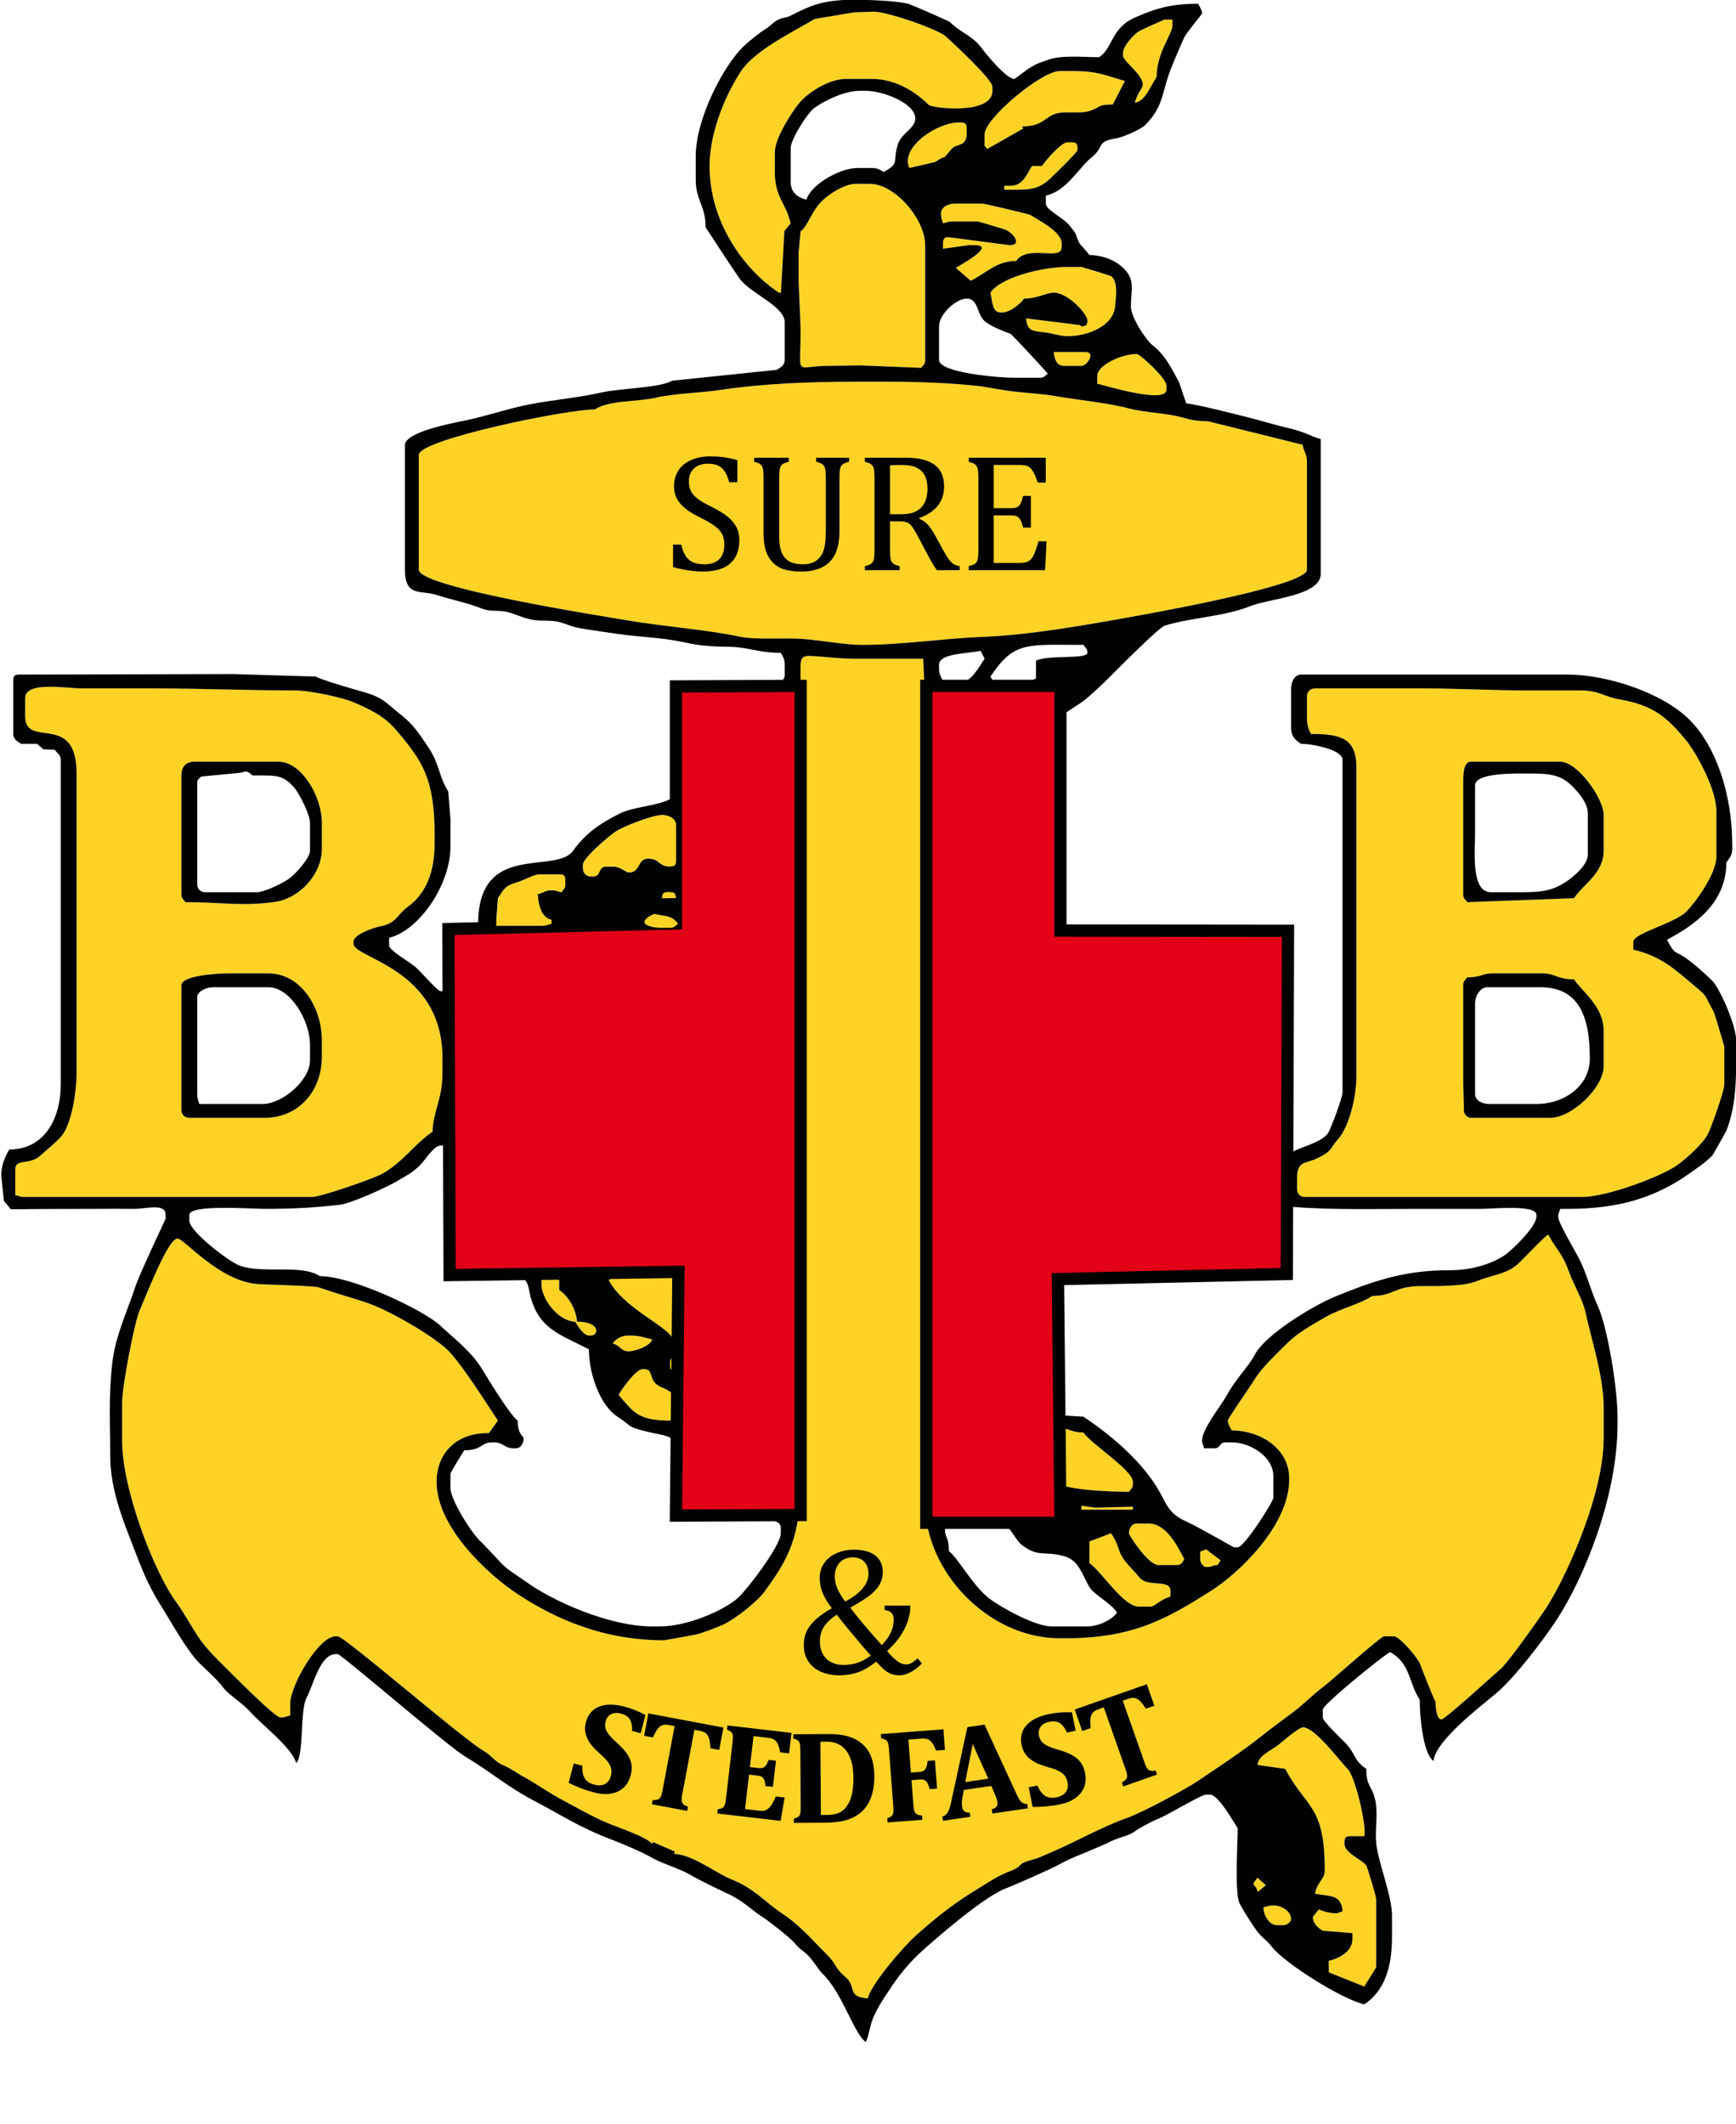 <?xml version="1.0" encoding="UTF-8"?>
<svg xmlns="http://www.w3.org/2000/svg" xmlns:xlink="http://www.w3.org/1999/xlink" width="565.8pt" height="692pt" viewBox="0 0 565.8 692" version="1.1">
<defs>
<g>
<symbol overflow="visible" id="glyph0-0">
<path style="stroke:none;" d="M 15.234 -13.078 L 15.234 -13.672 C 15.234 -14.066 15.258 -14.426 15.312 -14.75 C 15.363 -15.082 15.488 -15.438 15.688 -15.812 C 15.883 -16.184 16.172 -16.613 16.547 -17.094 C 16.918 -17.57 17.43 -18.16 18.078 -18.859 C 18.48 -19.305 18.859 -19.738 19.203 -20.156 C 19.543 -20.57 19.836 -21.008 20.078 -21.469 C 20.316 -21.926 20.504 -22.41 20.641 -22.922 C 20.773 -23.43 20.844 -24 20.844 -24.625 C 20.844 -25.965 20.551 -27.004 19.969 -27.734 C 19.383 -28.473 18.535 -28.844 17.422 -28.844 C 16.848 -28.844 16.348 -28.754 15.922 -28.578 C 15.492 -28.398 15.117 -28.148 14.797 -27.828 C 14.473 -27.504 14.195 -27.117 13.969 -26.672 C 13.75 -26.223 13.559 -25.727 13.406 -25.188 L 10.828 -25.188 L 10.828 -28.688 C 11.898 -29.215 13.047 -29.688 14.266 -30.094 C 15.492 -30.508 16.707 -30.719 17.906 -30.719 C 19.164 -30.719 20.238 -30.586 21.125 -30.328 C 22.008 -30.066 22.727 -29.707 23.281 -29.25 C 23.832 -28.801 24.234 -28.258 24.484 -27.625 C 24.742 -27 24.875 -26.32 24.875 -25.594 C 24.875 -24.914 24.805 -24.293 24.672 -23.734 C 24.535 -23.18 24.305 -22.629 23.984 -22.078 C 23.66 -21.535 23.227 -20.949 22.688 -20.328 C 22.156 -19.703 21.492 -18.988 20.703 -18.188 C 20.129 -17.594 19.668 -17.098 19.328 -16.703 C 18.992 -16.305 18.73 -15.93 18.547 -15.578 C 18.359 -15.234 18.23 -14.879 18.172 -14.516 C 18.109 -14.16 18.078 -13.73 18.078 -13.234 L 18.078 -13.078 Z M 18.562 -10.125 L 18.562 -5.797 L 14.688 -5.797 L 14.688 -10.125 Z M 28.328 -2.5 L 28.328 -34.141 L 7.875 -34.141 L 7.875 -2.5 Z M 31.094 -36.625 L 31.094 0 L 5.109 0 L 5.109 -36.625 Z M 31.094 -36.625 "/>
</symbol>
<symbol overflow="visible" id="glyph0-1">
<path style="stroke:none;" d="M 5.688 -8.359 C 6.051 -6.773 6.535 -5.523 7.141 -4.609 C 7.754 -3.703 8.539 -3.027 9.5 -2.594 C 10.465 -2.156 11.711 -1.938 13.234 -1.938 C 15.324 -1.938 16.93 -2.477 18.047 -3.562 C 19.168 -4.652 19.734 -6.254 19.734 -8.359 C 19.734 -9.691 19.496 -10.816 19.031 -11.734 C 18.57 -12.648 17.809 -13.508 16.75 -14.312 C 15.695 -15.113 14.086 -16.055 11.922 -17.141 C 9.828 -18.168 8.168 -19.18 6.953 -20.172 C 5.734 -21.168 4.82 -22.25 4.219 -23.406 C 3.625 -24.57 3.328 -25.848 3.328 -27.234 C 3.328 -29.23 3.797 -30.973 4.734 -32.453 C 5.68 -33.93 7.062 -35.07 8.875 -35.875 C 10.695 -36.684 12.781 -37.094 15.125 -37.094 C 16.477 -37.094 17.805 -37.02 19.109 -36.875 C 20.41 -36.727 22.035 -36.402 23.984 -35.906 L 23.984 -28.656 L 21.328 -28.656 C 20.91 -30.227 20.387 -31.453 19.766 -32.328 C 19.141 -33.211 18.402 -33.828 17.562 -34.172 C 16.719 -34.523 15.621 -34.703 14.281 -34.703 C 13.125 -34.703 12.082 -34.48 11.156 -34.047 C 10.238 -33.617 9.508 -32.965 8.969 -32.094 C 8.438 -31.227 8.172 -30.195 8.172 -29 C 8.172 -27.727 8.395 -26.652 8.844 -25.781 C 9.301 -24.906 10.016 -24.086 10.984 -23.328 C 11.949 -22.578 13.383 -21.738 15.281 -20.812 C 17.57 -19.664 19.348 -18.598 20.609 -17.609 C 21.867 -16.629 22.852 -15.508 23.562 -14.25 C 24.27 -12.988 24.625 -11.512 24.625 -9.828 C 24.625 -7.953 24.324 -6.363 23.734 -5.062 C 23.148 -3.758 22.332 -2.699 21.281 -1.891 C 20.238 -1.078 18.98 -0.48 17.516 -0.109 C 16.055 0.254 14.461 0.438 12.734 0.438 C 9.922 0.438 6.68 -0.039 3.016 -1 L 3.016 -8.359 Z M 5.688 -8.359 "/>
</symbol>
<symbol overflow="visible" id="glyph0-2">
<path style="stroke:none;" d="M 30.219 -12.672 C 30.219 -10.723 30.035 -9.039 29.672 -7.625 C 29.336 -6.281 28.824 -5.09 28.141 -4.062 C 27.516 -3.125 26.73 -2.324 25.797 -1.672 C 24.867 -1.023 23.742 -0.508 22.422 -0.125 C 21.098 0.246 19.539 0.438 17.75 0.438 C 15.582 0.438 13.723 0.195 12.172 -0.281 C 10.629 -0.77 9.352 -1.566 8.344 -2.672 C 7.332 -3.773 6.602 -5.07 6.156 -6.562 C 5.707 -8.059 5.484 -9.961 5.484 -12.266 L 5.484 -29.938 C 5.484 -31.332 5.434 -32.273 5.344 -32.766 C 5.25 -33.262 5.117 -33.656 4.953 -33.938 C 4.785 -34.227 4.539 -34.477 4.219 -34.688 C 3.895 -34.895 3.293 -35.113 2.422 -35.344 L 2.422 -36.656 L 13.703 -36.656 L 13.703 -35.344 C 12.691 -35.094 11.988 -34.809 11.594 -34.5 C 11.207 -34.188 10.941 -33.711 10.797 -33.078 C 10.648 -32.453 10.578 -31.402 10.578 -29.938 L 10.578 -10.938 C 10.578 -9.195 10.758 -7.73 11.125 -6.547 C 11.496 -5.367 12.016 -4.449 12.672 -3.797 C 13.336 -3.141 14.125 -2.664 15.031 -2.375 C 15.945 -2.082 17.086 -1.938 18.453 -1.938 C 19.699 -1.938 20.801 -2.156 21.75 -2.594 C 22.695 -3.027 23.488 -3.695 24.125 -4.594 C 24.758 -5.488 25.191 -6.586 25.422 -7.891 C 25.66 -9.199 25.781 -10.957 25.781 -13.156 L 25.781 -29.938 C 25.781 -31.496 25.699 -32.566 25.547 -33.141 C 25.398 -33.711 25.148 -34.148 24.797 -34.453 C 24.453 -34.754 23.73 -35.051 22.641 -35.344 L 22.641 -36.656 L 33.359 -36.656 L 33.359 -35.344 C 32.316 -35.07 31.602 -34.773 31.219 -34.453 C 30.832 -34.129 30.566 -33.66 30.422 -33.047 C 30.285 -32.441 30.219 -31.402 30.219 -29.938 Z M 30.219 -12.672 "/>
</symbol>
<symbol overflow="visible" id="glyph0-3">
<path style="stroke:none;" d="M 11.438 -15.922 L 11.438 -6.797 C 11.438 -5.504 11.484 -4.566 11.578 -3.984 C 11.68 -3.398 11.832 -2.961 12.031 -2.672 C 12.227 -2.379 12.492 -2.137 12.828 -1.953 C 13.168 -1.766 13.754 -1.551 14.578 -1.312 L 14.578 0 L 3.25 0 L 3.25 -1.312 C 4.363 -1.602 5.109 -1.922 5.484 -2.266 C 5.855 -2.617 6.102 -3.117 6.219 -3.766 C 6.332 -4.41 6.391 -5.395 6.391 -6.719 L 6.391 -29.938 C 6.391 -31.176 6.34 -32.078 6.25 -32.641 C 6.164 -33.199 6.02 -33.641 5.812 -33.953 C 5.602 -34.262 5.324 -34.516 4.984 -34.703 C 4.648 -34.898 4.07 -35.113 3.25 -35.344 L 3.25 -36.656 L 16.547 -36.656 C 20.73 -36.656 23.863 -35.895 25.938 -34.375 C 28.02 -32.852 29.062 -30.488 29.062 -27.281 C 29.062 -24.832 28.383 -22.746 27.031 -21.031 C 25.676 -19.312 23.648 -17.965 20.953 -17 L 20.953 -16.781 C 22.035 -16.332 22.969 -15.691 23.75 -14.859 C 24.527 -14.023 25.395 -12.73 26.344 -10.984 L 28.766 -6.578 C 29.461 -5.285 30.062 -4.301 30.562 -3.625 C 31.059 -2.945 31.57 -2.426 32.094 -2.062 C 32.613 -1.707 33.301 -1.457 34.156 -1.312 L 34.156 0 L 26.719 0 C 26.039 -0.945 25.395 -1.969 24.781 -3.062 C 24.176 -4.152 23.574 -5.266 22.984 -6.391 L 20.625 -10.875 C 19.906 -12.238 19.316 -13.238 18.859 -13.875 C 18.41 -14.52 17.992 -14.973 17.609 -15.234 C 17.223 -15.492 16.805 -15.672 16.359 -15.766 C 15.922 -15.867 15.262 -15.922 14.391 -15.922 Z M 11.438 -34.188 L 11.438 -18.234 L 14.469 -18.234 C 16.027 -18.234 17.297 -18.344 18.266 -18.562 C 19.23 -18.789 20.129 -19.219 20.953 -19.844 C 21.773 -20.465 22.43 -21.336 22.922 -22.453 C 23.41 -23.574 23.656 -24.957 23.656 -26.594 C 23.656 -28.289 23.363 -29.703 22.781 -30.828 C 22.207 -31.949 21.324 -32.812 20.141 -33.406 C 18.961 -33.996 17.367 -34.297 15.359 -34.297 C 13.742 -34.297 12.434 -34.258 11.438 -34.188 Z M 11.438 -34.188 "/>
</symbol>
<symbol overflow="visible" id="glyph0-4">
<path style="stroke:none;" d="M 28.359 -36.656 L 28.359 -28.547 L 25.734 -28.547 C 25.461 -29.418 25.18 -30.188 24.891 -30.844 C 24.609 -31.508 24.309 -32.066 24 -32.516 C 23.695 -32.961 23.363 -33.32 23 -33.594 C 22.633 -33.863 22.199 -34.047 21.703 -34.141 C 21.203 -34.242 20.602 -34.297 19.906 -34.297 L 11.406 -34.297 L 11.406 -20.219 L 17.156 -20.219 C 17.945 -20.219 18.566 -20.328 19.016 -20.547 C 19.461 -20.773 19.832 -21.156 20.125 -21.688 C 20.426 -22.227 20.707 -23.07 20.969 -24.219 L 23.5 -24.219 L 23.5 -13.906 L 20.969 -13.906 C 20.719 -14.977 20.441 -15.785 20.141 -16.328 C 19.836 -16.879 19.473 -17.27 19.047 -17.5 C 18.629 -17.738 17.996 -17.859 17.156 -17.859 L 11.406 -17.859 L 11.406 -2.359 L 19.766 -2.359 C 20.637 -2.359 21.348 -2.43 21.891 -2.578 C 22.441 -2.73 22.914 -2.992 23.312 -3.359 C 23.707 -3.73 24.055 -4.211 24.359 -4.797 C 24.66 -5.387 24.914 -6.004 25.125 -6.641 C 25.332 -7.273 25.613 -8.203 25.969 -9.422 L 28.625 -9.422 L 28.125 0 L 3.25 0 L 3.25 -1.312 C 4.363 -1.602 5.109 -1.922 5.484 -2.266 C 5.855 -2.617 6.102 -3.117 6.219 -3.766 C 6.332 -4.41 6.391 -5.395 6.391 -6.719 L 6.391 -29.938 C 6.391 -31.176 6.34 -32.078 6.25 -32.641 C 6.164 -33.199 6.02 -33.641 5.812 -33.953 C 5.602 -34.262 5.324 -34.516 4.984 -34.703 C 4.648 -34.898 4.07 -35.113 3.25 -35.344 L 3.25 -36.656 Z M 28.359 -36.656 "/>
</symbol>
<symbol overflow="visible" id="glyph1-0">
<path style="stroke:none;" d="M 1.672 0 L 1.672 -7.5 L 7.672 -7.5 L 7.672 0 Z M 1.859 -0.188 L 7.484 -0.188 L 7.484 -7.312 L 1.859 -7.312 Z M 1.859 -0.188 "/>
</symbol>
<symbol overflow="visible" id="glyph1-1">
<path style="stroke:none;" d=""/>
</symbol>
<symbol overflow="visible" id="glyph2-0">
<path style="stroke:none;" d="M 16.609 -14.266 L 16.609 -14.906 C 16.609 -15.34 16.633 -15.738 16.688 -16.094 C 16.746 -16.457 16.891 -16.844 17.109 -17.25 C 17.324 -17.664 17.641 -18.129 18.047 -18.641 C 18.449 -19.16 19.008 -19.801 19.719 -20.562 C 20.164 -21.051 20.57 -21.523 20.938 -21.984 C 21.309 -22.441 21.629 -22.922 21.891 -23.422 C 22.16 -23.918 22.367 -24.445 22.516 -25 C 22.66 -25.559 22.734 -26.18 22.734 -26.859 C 22.734 -28.324 22.414 -29.461 21.781 -30.266 C 21.145 -31.066 20.223 -31.469 19.016 -31.469 C 18.391 -31.469 17.84 -31.367 17.375 -31.172 C 16.906 -30.973 16.492 -30.695 16.141 -30.344 C 15.785 -30 15.488 -29.582 15.25 -29.094 C 15.008 -28.602 14.801 -28.066 14.625 -27.484 L 11.812 -27.484 L 11.812 -31.297 C 12.977 -31.879 14.227 -32.395 15.562 -32.844 C 16.902 -33.289 18.234 -33.516 19.547 -33.516 C 20.91 -33.516 22.078 -33.371 23.047 -33.094 C 24.012 -32.812 24.801 -32.418 25.406 -31.922 C 26.008 -31.422 26.445 -30.824 26.719 -30.141 C 26.988 -29.461 27.125 -28.723 27.125 -27.922 C 27.125 -27.18 27.051 -26.504 26.906 -25.891 C 26.758 -25.285 26.508 -24.684 26.156 -24.094 C 25.812 -23.5 25.34 -22.855 24.75 -22.172 C 24.164 -21.492 23.445 -20.711 22.594 -19.828 C 21.969 -19.191 21.465 -18.652 21.094 -18.219 C 20.719 -17.789 20.426 -17.383 20.219 -17 C 20.02 -16.625 19.883 -16.238 19.812 -15.844 C 19.75 -15.457 19.719 -14.988 19.719 -14.438 L 19.719 -14.266 Z M 20.25 -11.047 L 20.25 -6.328 L 16.031 -6.328 L 16.031 -11.047 Z M 30.906 -2.719 L 30.906 -37.234 L 8.578 -37.234 L 8.578 -2.719 Z M 33.922 -39.969 L 33.922 0 L 5.562 0 L 5.562 -39.969 Z M 33.922 -39.969 "/>
</symbol>
<symbol overflow="visible" id="glyph2-1">
<path style="stroke:none;" d="M 26.188 -3.984 C 24.195 -2.379 22.27 -1.23 20.406 -0.547 C 18.539 0.129 16.473 0.469 14.203 0.469 C 11.848 0.469 9.789 0.059 8.031 -0.75 C 6.27 -1.559 4.926 -2.707 4 -4.188 C 3.07 -5.676 2.609 -7.426 2.609 -9.438 C 2.609 -11.039 2.906 -12.488 3.5 -13.781 C 4.09 -15.082 5.047 -16.348 6.359 -17.578 C 7.68 -18.805 9.477 -20.078 11.75 -21.391 C 10.32 -23.262 9.305 -24.969 8.703 -26.5 C 8.098 -28.027 7.797 -29.598 7.797 -31.203 C 7.797 -33.012 8.266 -34.617 9.203 -36.016 C 10.137 -37.41 11.473 -38.5 13.203 -39.281 C 14.93 -40.059 16.848 -40.453 18.953 -40.453 C 20.262 -40.453 21.488 -40.32 22.625 -40.062 C 23.77 -39.801 24.766 -39.371 25.609 -38.781 C 26.461 -38.195 27.133 -37.434 27.625 -36.5 C 28.113 -35.562 28.359 -34.418 28.359 -33.078 C 28.359 -32.43 28.289 -31.809 28.156 -31.219 C 28.02 -30.625 27.809 -30.055 27.531 -29.516 C 27.258 -28.984 26.902 -28.43 26.469 -27.859 C 26.031 -27.297 25.426 -26.68 24.656 -26.016 C 23.883 -25.348 22.898 -24.645 21.703 -23.906 C 20.516 -23.164 19.195 -22.383 17.75 -21.562 C 18.727 -20.25 20.191 -18.43 22.141 -16.109 C 24.098 -13.785 26.062 -11.539 28.031 -9.375 C 29.34 -10.715 30.316 -12.062 30.953 -13.406 C 31.586 -14.758 31.906 -16.148 31.906 -17.578 C 31.906 -18.598 31.668 -19.359 31.203 -19.859 C 30.734 -20.367 29.98 -20.68 28.953 -20.797 L 28.953 -22.234 L 37.297 -22.234 L 37.297 -20.797 C 37.297 -20.523 37.195 -19.949 37 -19.078 C 36.883 -18.504 36.738 -17.934 36.562 -17.375 C 36.383 -16.82 36.18 -16.273 35.953 -15.734 C 35.711 -15.18 35.445 -14.645 35.156 -14.125 C 34.863 -13.551 34.527 -12.992 34.156 -12.453 C 33.789 -11.898 33.387 -11.352 32.953 -10.812 C 32.504 -10.25 32.008 -9.68 31.469 -9.109 C 30.938 -8.547 30.367 -7.977 29.766 -7.406 C 30.723 -6.301 31.555 -5.434 32.266 -4.812 C 32.98 -4.188 33.617 -3.738 34.172 -3.469 C 34.73 -3.207 35.316 -3.078 35.922 -3.078 C 36.504 -3.078 37.062 -3.211 37.594 -3.484 C 38.133 -3.754 38.852 -4.273 39.75 -5.047 L 41.109 -3.375 C 39.93 -2.156 38.699 -1.207 37.422 -0.531 C 36.148 0.133 34.926 0.469 33.75 0.469 C 32.789 0.469 31.949 0.336 31.234 0.078 C 30.523 -0.168 29.801 -0.586 29.062 -1.172 C 28.32 -1.754 27.363 -2.691 26.188 -3.984 Z M 16.109 -23.562 C 18.605 -24.883 20.5 -26.305 21.781 -27.828 C 23.059 -29.355 23.703 -30.953 23.703 -32.609 C 23.703 -33.723 23.488 -34.68 23.062 -35.484 C 22.645 -36.293 22.043 -36.91 21.266 -37.328 C 20.484 -37.754 19.598 -37.969 18.609 -37.969 C 17.453 -37.969 16.426 -37.715 15.531 -37.219 C 14.645 -36.719 13.949 -35.992 13.453 -35.047 C 12.961 -34.109 12.719 -32.992 12.719 -31.703 C 12.719 -30.504 12.961 -29.277 13.453 -28.031 C 13.949 -26.781 14.836 -25.289 16.109 -23.562 Z M 13.359 -19.281 C 11.441 -18.031 10.043 -16.711 9.172 -15.328 C 8.297 -13.953 7.859 -12.387 7.859 -10.641 C 7.859 -9.016 8.188 -7.605 8.844 -6.422 C 9.508 -5.242 10.414 -4.363 11.562 -3.781 C 12.715 -3.195 14.02 -2.906 15.469 -2.906 C 17.164 -2.906 18.695 -3.129 20.062 -3.578 C 21.434 -4.023 22.895 -4.816 24.438 -5.953 C 23.812 -6.648 22.91 -7.68 21.734 -9.047 L 16.906 -14.828 C 16.102 -15.805 15.387 -16.688 14.766 -17.469 Z M 13.359 -19.281 "/>
</symbol>
</g>
<clipPath id="clip1">
  <path d="M 0 0 L 565.801 0 L 565.801 666 L 0 666 Z M 0 0 "/>
</clipPath>
</defs>
<g id="surface1">
<path style=" stroke:none;fill-rule:evenodd;fill:rgb(100%,82.812%,14.893%);fill-opacity:1;" d="M 366.008 17.336 L 366.008 17.984 C 366.008 20.195 372.453 24.012 372.453 27.656 C 372.453 28.688 370.551 30.562 369.875 33.457 C 373.117 33.188 374.973 28.051 376.965 25.074 C 376.965 17.168 382.125 11.09 382.125 8.312 L 382.125 6.375 L 379.543 6.375 C 379.434 6.375 371.582 9.902 371.133 10.215 C 369.609 11.262 366.008 14.859 366.008 17.336 Z M 366.008 17.336 "/>
<path style=" stroke:none;fill-rule:evenodd;fill:rgb(100%,82.812%,14.893%);fill-opacity:1;" d="M 265.508 6.184 C 258.473 10.391 246.109 16.328 241.562 23.125 C 236.898 30.098 231.266 42.625 231.266 54.09 C 231.266 72.617 242.578 87.824 253.828 95.359 L 254.516 95.406 L 255.652 75.27 L 257.695 72.789 C 256.105 65.953 252.539 64.367 252.539 56.027 L 252.539 49.578 C 252.539 45.074 257.898 36.883 260.152 33.98 C 262.898 30.449 269.895 25.719 275.75 25.719 L 284.129 25.719 C 292.125 25.719 298.559 30.117 302.723 34.203 C 303.762 35.223 323.457 37.602 323.457 29.59 L 323.457 28.301 C 323.457 25.832 310.727 14.133 308.285 11.879 C 305.758 9.547 289.211 3.797 284.773 3.797 L 278.363 4.02 Z M 265.508 6.184 "/>
<path style=" stroke:none;fill-rule:evenodd;fill:rgb(100%,82.812%,14.893%);fill-opacity:1;" d="M 320.879 43.773 L 320.879 46.355 C 320.879 48.82 320.68 46.59 321.691 48.586 L 333.508 41.867 L 333.125 41.195 C 341.164 41.195 340.543 36.84 346.633 36.648 C 349.691 36.555 353.027 36.867 355.164 36.156 C 358.906 34.91 357.496 34.102 362.684 34.047 L 366.652 26.363 C 360.203 24.645 358.254 23.141 349.242 23.141 L 345.375 23.141 C 339.406 23.141 320.879 38.672 320.879 43.773 Z M 320.879 43.773 "/>
<path style=" stroke:none;fill-rule:evenodd;fill:rgb(100%,82.812%,14.893%);fill-opacity:1;" d="M 296.379 54.734 L 304.762 52.801 C 309.609 49.555 306.09 53.273 310.156 48.527 C 311.875 46.52 315.074 48.223 315.074 43.129 L 315.074 41.84 C 315.074 40.355 314.625 39.906 313.141 39.906 L 312.496 39.906 C 305.211 39.906 293.238 48.188 296.379 54.734 Z M 296.379 54.734 "/>
<path style=" stroke:none;fill-rule:evenodd;fill:rgb(100%,82.812%,14.893%);fill-opacity:1;" d="M 339.574 54.09 L 336.352 54.09 C 334.566 56.754 333.52 60.539 329.258 60.539 L 327.324 60.539 L 327.324 61.828 L 329.902 61.828 C 335.316 61.828 338.32 61.895 342.336 58.145 C 343.477 57.082 351.18 49.598 351.18 48.934 L 351.18 48.289 C 351.18 46.801 350.73 46.355 349.242 46.355 L 347.953 46.355 C 345.84 46.355 340.641 52.496 339.574 54.09 Z M 339.574 54.09 "/>
<path style=" stroke:none;fill-rule:evenodd;fill:rgb(100%,82.812%,14.893%);fill-opacity:1;" d="M 306.695 69.566 C 306.695 71.309 307 71.344 307.34 72.789 C 308.785 72.453 308.82 72.145 310.562 72.145 L 318.297 72.145 C 319.223 72.145 325.355 74.18 326.84 74.566 C 330.324 75.48 333.18 79.883 329.258 79.883 L 327.359 79.656 L 309.273 77.305 C 307.828 77.07 307.34 77.953 307.34 79.238 L 307.32 81.059 L 315.719 79.883 L 317.652 79.883 C 325.211 79.883 312.059 86.836 311.527 87.297 L 316.363 91.488 C 321.594 88.98 324.605 85.043 331.191 85.043 C 334.898 79.508 346.02 85.266 346.02 80.527 L 346.02 79.238 C 346.02 75.535 338.602 71.809 335.852 70.066 C 335.297 69.715 320.812 66.344 320.234 66.344 L 311.207 66.344 C 309.035 66.344 306.695 67.48 306.695 69.566 Z M 306.695 69.566 "/>
<path style=" stroke:none;fill-rule:evenodd;fill:rgb(100%,82.812%,14.893%);fill-opacity:1;" d="M 322.812 95.359 C 323.379 97.801 323.328 101.805 326.035 101.805 L 326.68 101.805 C 329.301 101.805 332.723 98.855 333.77 97.293 C 338.125 97.293 341.059 95.359 343.441 95.359 C 348.109 95.359 354.402 102.359 354.402 104.387 C 354.402 105.871 353.953 106.32 352.469 106.32 L 351.887 105.906 L 334.414 103.742 C 334.727 107.496 336.191 107.848 339.629 108.199 C 343.43 108.59 345.277 109.543 347.953 109.543 C 354.695 109.543 362.895 106.117 363.426 99.871 C 363.715 96.496 364.48 92.273 362.281 90.059 C 362.043 89.82 352.469 86.977 352.469 86.977 L 347.953 86.977 C 339.473 86.977 326.125 90.406 322.812 95.359 Z M 322.812 95.359 "/>
<path style=" stroke:none;fill-rule:evenodd;fill:rgb(100%,82.812%,14.893%);fill-opacity:1;" d="M 260.922 75.371 L 260.277 82.461 L 260.277 88.91 C 260.277 95.934 260.953 102.988 260.926 108.891 C 260.859 123.117 259.02 119.215 269.945 119.215 L 280.27 119.059 L 300.246 119.859 C 301.027 118.695 301.535 118.727 301.535 117.281 L 301.535 79.883 C 301.535 71.562 291.789 59.895 283.484 59.895 L 278.973 59.895 C 275.113 59.895 269.91 63.441 267.848 65.535 C 264.324 69.113 263.25 73.809 260.922 75.371 Z M 260.922 75.371 "/>
<path style=" stroke:none;fill-rule:evenodd;fill:rgb(100%,82.812%,14.893%);fill-opacity:1;" d="M 346.664 119.215 L 352.469 119.215 C 354.305 119.215 357.281 114.703 353.758 114.703 L 343.441 114.703 C 343.625 116.918 344.375 119.215 346.664 119.215 Z M 346.664 119.215 "/>
<path style=" stroke:none;fill-rule:evenodd;fill:rgb(100%,82.812%,14.893%);fill-opacity:1;" d="M 357.625 122.441 L 357.625 125.02 C 360.141 125.605 380.188 131.789 380.188 126.953 L 380.188 125.664 C 380.188 123.238 371.492 115.348 370.52 115.348 C 365.387 115.348 357.625 119.07 357.625 122.441 Z M 357.625 122.441 "/>
<path style=" stroke:none;fill-rule:evenodd;fill:rgb(100%,82.812%,14.893%);fill-opacity:1;" d="M 193.871 133.402 C 184.453 133.402 136.492 143.238 136.492 148.23 L 136.492 185.629 C 136.492 191.344 194.449 200.445 204.441 202.141 C 216.531 204.191 229.82 205.094 241.047 207.441 C 246.461 208.574 255.469 207.738 261.57 208.191 C 267.23 208.617 275.742 210.152 280.898 210.141 C 294.535 210.102 307.441 208.016 320.207 207.527 C 332.426 207.062 346.801 204.828 358.109 202.879 C 367.703 201.223 425.965 191.234 425.965 185.629 L 425.965 150.812 C 425.965 147.551 424.926 147.387 424.551 144.914 L 393.727 137.27 C 388.012 137.27 386.609 136.066 381.609 135.207 C 378.781 134.723 371.668 134.043 368.723 133.266 C 360.832 131.18 352.426 130.527 343.926 129.051 C 339.973 128.363 334.953 128.07 331.145 127.648 C 325.738 127.047 322.371 126.164 318.254 125.707 C 309.879 124.777 298.469 124.375 289.93 124.375 L 278.973 124.375 C 263.508 124.375 248.242 125.023 234.613 127.078 C 228.629 127.98 219.762 128.223 213.883 129.559 C 207.445 131.023 198.398 130.371 193.871 133.402 Z M 193.871 133.402 "/>
<path style=" stroke:none;fill-rule:evenodd;fill:rgb(100%,82.812%,14.893%);fill-opacity:1;" d="M 86.207 364.238 L 61.707 364.238 C 60.199 364.238 59.129 363.168 59.129 361.66 L 59.129 321.039 C 59.129 317.867 70.699 317.168 74.602 317.168 L 87.496 317.168 C 97.773 317.168 104.902 327.875 104.902 339.094 L 104.902 344.25 C 104.902 355.688 97.168 364.238 86.207 364.238 Z M 60.418 293.957 C 59.641 292.793 59.129 292.824 59.129 291.379 L 59.129 252.688 C 59.129 249.68 60.633 248.176 63.645 248.176 L 90.719 248.176 C 98.152 248.176 104.902 259.281 104.902 268.164 L 104.902 276.547 C 104.902 285.215 97.277 292.715 89.938 293.82 C 79.238 295.43 72.207 293.957 60.418 293.957 Z M 8.199 227.543 L 8.199 233.344 C 8.199 244.266 24.961 231.621 24.961 252.043 L 24.961 349.41 C 24.961 356.41 23.137 366.652 19.992 370.23 C 17.859 372.656 15.516 374.352 13.293 376.43 C 9.645 379.844 4.977 377.348 4.977 381.004 L 4.977 389.387 C 6.422 389.723 6.457 390.031 8.199 390.031 L 101.68 390.031 C 104.625 390.031 121.91 383.957 124.477 382.527 C 131.477 378.625 135.008 372.77 141.008 368.754 C 141.008 362.469 144.23 358.305 144.23 349.41 L 144.23 344.895 C 144.23 315.402 115.219 312.293 115.219 307.496 L 115.219 306.852 C 115.219 304.422 121.957 302.207 124.297 301.746 C 129.203 300.781 129.332 298.109 132.883 295.504 C 138.73 291.215 141.652 284.527 141.652 274.613 L 141.652 272.035 C 141.652 253.746 137.703 248.016 129.234 238.027 C 125.273 233.352 121.051 231.359 115.234 228.816 C 111.82 227.324 101.156 224.961 95.879 224.965 C 79.906 224.969 66.102 224.316 50.105 224.316 C 42.367 224.316 34.633 224.316 26.895 224.316 C 21.406 224.32 8.199 221.816 8.199 227.543 Z M 8.199 227.543 "/>
<path style=" stroke:none;fill-rule:evenodd;fill:rgb(100%,82.812%,14.893%);fill-opacity:1;" d="M 505.262 364.238 L 479.473 364.238 C 477.879 364.238 476.902 362.484 477.133 361.656 L 476.895 353.277 L 476.895 321.039 C 476.895 319.594 477.406 319.621 478.184 318.457 C 482.891 318.457 482.91 317.168 486.562 317.168 L 502.684 317.168 C 506.945 317.168 507.52 319.105 512.996 319.105 C 515.789 323.27 522.668 327.938 522.668 335.867 L 522.668 347.477 C 522.668 354.305 512.316 364.238 505.262 364.238 Z M 512.996 292.668 L 478.184 293.957 C 477.406 292.793 476.895 292.824 476.895 291.379 L 476.895 254.625 C 476.895 252.094 477.027 248.176 479.473 248.176 L 508.484 248.176 C 514.102 248.176 522.668 260.105 522.668 265.586 L 522.668 277.191 C 522.668 284.52 516.062 288.09 512.996 292.668 Z M 425.965 226.898 L 425.965 233.988 C 425.965 236.328 426.504 237.59 427.254 239.148 C 437.062 239.148 442.082 240.57 442.082 250.109 L 442.082 350.699 C 442.082 357.883 439.516 367.344 436.121 371.176 C 433.016 374.684 434.395 374.922 429.418 377.367 C 425.25 379.414 422.738 378.012 422.738 384.227 L 422.738 387.453 C 422.738 388.961 423.809 390.031 425.316 390.031 L 515.574 390.031 C 523.859 390.031 541.551 383.266 546.535 379.73 C 549.613 377.551 555.172 372.586 556.75 369.312 C 557.793 367.145 561.992 355.613 561.992 353.277 L 561.992 341.027 C 561.992 340.859 558.781 330.086 558.531 329.66 C 555.012 323.652 557.266 325.422 551.844 320.871 C 545.883 315.867 541.234 311.504 532.34 309.43 L 532.34 306.852 C 532.34 304.102 545.855 300.852 549.613 297.051 C 552.645 293.98 559.414 284.691 559.414 279.125 L 559.414 264.297 C 559.414 257.125 552.793 245.094 549.277 240.906 C 543.492 234.012 539.035 229.801 528.074 227.938 C 522.242 226.949 521.648 224.922 514.293 224.957 C 508.703 224.984 503.113 224.941 497.523 224.965 C 487.34 225 475.309 224.316 464 224.316 L 428.543 224.316 C 427.031 224.316 425.965 225.387 425.965 226.898 Z M 425.965 226.898 "/>
<path style=" stroke:none;fill-rule:evenodd;fill:rgb(0%,0.784%,0%);fill-opacity:1;" d="M 480.762 270.742 L 480.762 255.914 C 480.762 251.75 493.625 252.043 498.168 252.043 C 504 252.043 507.855 252.254 511.242 255.09 C 513.496 256.98 517.512 261.324 517.512 264.941 L 517.512 278.48 C 517.512 281.977 512.453 286.047 509.906 287.641 C 505.84 290.18 502.578 290.73 496.234 290.73 L 485.922 290.73 C 479.309 290.73 480.762 277.246 480.762 270.742 Z M 512.996 292.668 C 516.062 288.09 522.668 284.52 522.668 277.191 L 522.668 265.586 C 522.668 260.105 514.102 248.176 508.484 248.176 L 479.473 248.176 C 477.027 248.176 476.895 252.094 476.895 254.625 L 476.895 291.379 C 476.895 292.824 477.406 292.793 478.184 293.957 Z M 512.996 292.668 "/>
<path style=" stroke:none;fill-rule:evenodd;fill:rgb(0%,0.784%,0%);fill-opacity:1;" d="M 78.508 251.789 L 79.762 251.398 C 81.207 251.398 81.176 251.91 82.34 252.688 C 90.008 252.688 92.055 252.316 95.852 256.586 C 97.379 258.301 101.035 265.246 101.035 268.164 L 101.035 277.191 C 101.035 279.574 96.414 284.648 94.484 286.113 C 92.68 287.488 86.355 290.73 83.629 290.73 L 66.867 290.73 C 65.355 290.73 64.289 289.664 64.289 288.152 L 64.289 255.27 C 64.289 253.824 64.797 253.852 65.609 253.031 Z M 60.418 293.957 C 72.207 293.957 79.238 295.43 89.938 293.82 C 97.277 292.715 104.902 285.215 104.902 276.547 L 104.902 268.164 C 104.902 259.281 98.152 248.176 90.719 248.176 L 63.645 248.176 C 60.633 248.176 59.129 249.68 59.129 252.688 L 59.129 291.379 C 59.129 292.824 59.641 292.793 60.418 293.957 Z M 60.418 293.957 "/>
<path style=" stroke:none;fill-rule:evenodd;fill:rgb(0%,0.784%,0%);fill-opacity:1;" d="M 85.562 359.727 L 64.934 359.727 C 64.594 358.281 64.289 358.242 64.289 356.5 L 64.289 324.906 C 64.289 322.898 67.477 321.684 69.445 321.684 L 87.496 321.684 C 94.621 321.684 101.035 332.586 101.035 340.383 L 101.035 345.539 C 101.035 351.934 92.09 359.727 85.562 359.727 Z M 86.207 364.238 C 97.168 364.238 104.902 355.688 104.902 344.25 L 104.902 339.094 C 104.902 327.875 97.773 317.168 87.496 317.168 L 74.602 317.168 C 70.699 317.168 59.129 317.867 59.129 321.039 L 59.129 361.66 C 59.129 363.168 60.199 364.238 61.707 364.238 Z M 86.207 364.238 "/>
<path style=" stroke:none;fill-rule:evenodd;fill:rgb(0%,0.784%,0%);fill-opacity:1;" d="M 500.746 359.727 L 485.273 359.727 C 483.102 359.727 480.762 358.586 480.762 356.5 L 480.762 326.84 C 480.762 324.484 482.543 321.684 484.629 321.684 L 502.039 321.684 C 514.973 321.684 518.156 331.805 518.156 344.895 C 518.156 353.77 509.953 359.727 500.746 359.727 Z M 505.262 364.238 C 512.316 364.238 522.668 354.305 522.668 347.477 L 522.668 335.867 C 522.668 327.938 515.789 323.27 512.996 319.105 C 507.52 319.105 506.945 317.168 502.684 317.168 L 486.562 317.168 C 482.91 317.168 482.891 318.457 478.184 318.457 C 477.406 319.621 476.895 319.594 476.895 321.039 L 476.895 353.277 L 477.133 361.656 C 476.902 362.484 477.879 364.238 479.473 364.238 Z M 505.262 364.238 "/>
<path style=" stroke:none;fill-rule:evenodd;fill:rgb(100%,82.812%,14.893%);fill-opacity:1;" d="M 187.426 430.652 L 188.07 430.652 C 187.703 426.23 185.027 422.184 182.266 420.336 L 182.266 417.113 C 181.105 416.332 181.133 415.824 179.688 415.824 C 177.945 415.824 177.91 416.133 176.465 416.469 L 176.465 418.402 C 176.465 423.398 182.043 430.535 187.426 430.652 Z M 187.426 430.652 "/>
<path style=" stroke:none;fill-rule:evenodd;fill:rgb(100%,82.812%,14.893%);fill-opacity:1;" d="M 188.07 430.652 L 187.426 430.652 C 188.273 431.922 190.164 435.168 191.938 435.168 L 192.582 435.168 C 195.184 435.168 195.801 430.652 188.07 430.652 Z M 188.07 430.652 "/>
<path style=" stroke:none;fill-rule:evenodd;fill:rgb(100%,82.812%,14.893%);fill-opacity:1;" d="M 198.383 417.113 C 203.137 426.098 216.922 431.859 219.016 435.812 C 220.02 435.141 220.949 434.957 220.949 433.234 L 220.949 418.402 C 220.949 415.875 217.762 415.18 215.148 415.18 L 204.188 415.18 C 201.105 415.18 200.184 415.91 198.383 417.113 Z M 198.383 417.113 "/>
<path style=" stroke:none;fill-rule:evenodd;fill:rgb(100%,82.812%,14.893%);fill-opacity:1;" d="M 199.676 437.746 C 202.273 438.441 202.352 440.324 204.832 440.324 C 207.254 440.324 212.031 438.473 212.566 436.457 C 210.133 435.891 208.535 435.168 205.477 435.168 L 204.832 435.168 C 202.391 435.168 200.723 436.312 199.676 437.746 Z M 199.676 437.746 "/>
<path style=" stroke:none;fill-rule:evenodd;fill:rgb(100%,82.812%,14.893%);fill-opacity:1;" d="M 218.371 444.195 L 218.371 444.84 C 218.371 446.625 218.867 446.391 220.305 446.773 L 220.305 444.195 C 220.305 442.379 220.027 443 219.016 442.262 C 218.574 443.047 218.371 442.949 218.371 444.195 Z M 218.371 444.195 "/>
<path style=" stroke:none;fill-rule:evenodd;fill:rgb(100%,82.812%,14.893%);fill-opacity:1;" d="M 201.609 454.512 C 206.418 460.047 207.898 462.895 218.371 462.895 C 219.793 462.895 220.305 459.449 220.305 457.734 C 220.305 453.898 217.863 453.055 215.23 451.848 C 211.082 449.945 213.305 446.129 209.988 446.129 L 209.344 446.129 C 207.277 446.129 202.59 452.652 201.609 454.512 Z M 201.609 454.512 "/>
<path style=" stroke:none;fill-rule:evenodd;fill:rgb(100%,82.812%,14.893%);fill-opacity:1;" d="M 344.086 467.406 L 344.086 482.238 C 344.086 485.621 363.398 486.105 367.941 486.105 C 368.719 484.941 369.23 484.973 369.23 483.527 L 369.23 482.883 C 369.23 478.984 355.672 470.586 353.113 466.762 C 349.129 466.762 348.801 465.473 346.02 465.473 C 344.535 465.473 344.086 465.922 344.086 467.406 Z M 344.086 467.406 "/>
<path style=" stroke:none;fill-rule:evenodd;fill:rgb(100%,82.812%,14.893%);fill-opacity:1;" d="M 356.98 491.91 L 356.98 491.266 L 352.469 490.621 L 352.469 491.91 Z M 356.98 491.91 "/>
<path style=" stroke:none;fill-rule:evenodd;fill:rgb(100%,82.812%,14.893%);fill-opacity:1;" d="M 356.98 491.266 L 356.98 491.91 L 369.23 491.91 L 369.223 490.949 Z M 356.98 491.266 "/>
<path style=" stroke:none;fill-rule:evenodd;fill:rgb(100%,82.812%,14.893%);fill-opacity:1;" d="M 391.195 505.57 L 391.148 508.031 C 391.148 509.273 392.297 510.609 393.082 510.609 C 395.512 510.609 394.301 510.184 396.855 509.93 L 397.812 508.406 L 393.098 504.84 Z M 391.195 505.57 "/>
<path style=" stroke:none;fill-rule:evenodd;fill:rgb(100%,82.812%,14.893%);fill-opacity:1;" d="M 367.941 499.648 C 367.941 500.121 374.098 509.965 377.609 509.965 L 383.414 509.965 C 385.137 509.965 385.32 509.031 385.992 508.031 C 383.883 504.043 380.199 496.422 374.387 496.422 L 370.52 496.422 C 368.777 496.422 367.941 498.141 367.941 499.648 Z M 367.941 499.648 "/>
<path style=" stroke:none;fill-rule:evenodd;fill:rgb(100%,82.812%,14.893%);fill-opacity:1;" d="M 355.066 502.281 L 355.047 509.32 C 358.938 511.926 366.078 523.504 371.164 523.504 L 375.031 523.504 C 376.359 523.504 378.371 521.004 381.48 520.281 L 381.48 518.348 C 381.48 515.66 377.703 516.086 375.074 515.727 C 371.559 515.238 371.449 513.824 369.398 511.73 C 363.219 505.414 365.859 505.207 362.117 499.59 Z M 355.066 502.281 "/>
<path style=" stroke:none;fill-rule:evenodd;fill:rgb(100%,82.812%,14.893%);fill-opacity:1;" d="M 216.438 534.465 C 196.523 534.465 181.059 527.492 168.848 519.516 C 159.273 513.258 142.297 497.719 142.297 482.883 C 142.297 473.254 149.031 466.762 159.328 466.98 L 162.281 462.895 C 158.547 457.312 149.773 443.23 145.266 439.289 C 139.773 434.48 126.43 426.707 119.008 424.285 C 114.184 422.715 108.797 421.199 103.84 419.465 C 102.402 418.961 87.012 418.582 84.262 418.414 C 71.457 417.629 60.078 403.57 57.84 403.57 C 54.672 403.57 47.27 423.16 45.586 426.777 C 43.898 430.398 39.789 451.664 39.789 457.09 L 39.789 469.34 C 39.789 485.652 50.602 513.086 57.68 522.375 C 59.285 524.484 62.656 530.383 64.414 533.051 C 66.848 536.746 69.723 539.613 72.832 542.688 C 75.078 544.91 89.527 559.613 91.363 559.613 C 93.105 559.613 93.141 559.305 94.59 558.969 L 94.59 555.102 C 94.59 549.316 103.789 533.176 109.418 533.176 L 110.062 533.176 C 112.316 533.176 150.582 566.457 157.75 570.594 C 160.125 571.965 161.535 574.168 163.637 575.02 C 166.312 576.105 167.887 577.43 170.668 578.953 C 174.77 581.195 178.809 584.16 184 586.898 C 188.68 589.367 193.051 591.949 198.105 594.066 C 201.633 595.539 211.094 598.676 212.566 600.879 L 212.852 600.227 L 219.992 603.34 L 219.66 604.105 C 225.5 604.105 233.605 610.523 238.438 612.406 C 245.77 615.266 249.387 619.859 255.004 623.562 C 260.762 627.359 264.633 632.062 269.465 636.828 C 272.789 640.105 271.824 641.035 275.594 644.238 C 279.359 647.434 275.789 650.59 282.84 651.176 C 283.957 646.383 294.492 634.305 298.141 631.016 C 304.746 625.062 310.816 620.211 318.688 615.453 C 323.211 612.719 324.742 611.422 330.004 609.367 C 333.168 608.129 331.477 607.305 335.832 606.164 C 338.336 605.512 339.961 604.695 342.363 603.672 C 350.191 600.332 359.754 594.98 367.207 592.41 C 372.031 590.75 386.301 583.094 390.504 580.246 C 398.277 574.98 404.262 571.164 411.66 565.297 C 415.129 562.543 418.02 560.492 421.578 557.809 C 425.082 555.164 428.074 552.004 431.379 549.555 C 433.98 547.625 450.027 533.176 451.105 533.176 L 454.328 533.176 C 456.141 533.176 462.027 540.152 462.793 542.121 C 463.477 543.883 467.086 553.289 467.867 554.453 C 467.867 556.398 468.215 560.258 469.801 560.258 C 470.969 560.258 486.977 545.602 489.273 543.625 C 491.609 541.617 502.586 526.172 504.621 522.863 C 511.465 511.734 522.668 486.246 522.668 468.695 L 522.668 458.379 C 522.668 448.523 518.578 436.145 516.734 427.559 C 515.855 423.469 512.789 418.43 511.32 414.277 C 509.227 408.352 507.164 407.098 504.617 402.281 C 503.113 403.078 496.742 410.012 494.789 411.797 C 491.035 415.234 486.414 415.359 481.152 417.5 C 477.098 419.152 469.008 419.07 463.355 419.047 C 454.48 419.012 454.348 422.27 447.238 422.27 C 443.188 424.984 436.707 426.43 432.137 429.09 C 427.344 431.883 422.957 434.203 419.156 438.031 C 415.934 441.277 411.137 445.719 408.812 449.609 C 407.758 451.383 400.176 462.18 400.176 462.895 C 400.176 463.984 401.035 465.305 401.465 466.117 C 411.129 466.117 420.16 472.262 420.16 481.594 L 420.16 482.238 C 420.16 496.875 403.988 512.523 394.512 518.484 C 380.758 527.141 369.668 533.82 347.309 533.82 L 345.375 533.82 C 322.238 533.82 301.535 512.199 301.535 489.977 L 301.895 236.562 L 300.891 214.645 L 278.973 214.645 C 274.391 214.645 271.582 214.273 268.016 213.996 C 261.082 213.461 260.844 213.148 260.914 219.152 C 261.004 227.09 260.922 235.074 260.922 243.016 C 260.922 258.922 260.922 274.828 260.922 290.73 C 260.922 322.758 260.922 354.781 260.922 386.809 C 260.922 418.832 260.922 450.859 260.922 482.883 C 260.922 500.926 256.773 508.238 249.07 518.746 C 246.695 521.984 239.504 527.609 235.793 529.324 C 234.055 530.129 228.797 532.191 226.82 532.598 C 225.605 532.852 216.688 534.465 216.438 534.465 Z M 216.438 534.465 "/>
<path style=" stroke:none;fill-rule:evenodd;fill:rgb(100%,82.812%,14.893%);fill-opacity:1;" d="M 408.555 613.777 C 408.555 614.648 409.254 614.133 409.945 616.465 L 412.566 614.277 L 409.844 611.844 C 409.484 612.359 408.555 613.434 408.555 613.777 Z M 408.555 613.777 "/>
<path style=" stroke:none;fill-rule:evenodd;fill:rgb(100%,82.812%,14.893%);fill-opacity:1;" d="M 411.781 621.516 C 411.84 624.305 413.742 627.316 416.293 627.316 L 418.227 627.316 C 419.473 627.316 420.805 626.168 420.805 625.383 C 420.805 622.855 417.941 620.871 415.004 620.871 C 413.988 620.871 412.559 621.211 411.781 621.516 Z M 411.781 621.516 "/>
<path style=" stroke:none;fill-rule:evenodd;fill:rgb(100%,82.812%,14.893%);fill-opacity:1;" d="M 409.844 575.09 L 418.871 576.379 C 425.652 589.191 431.766 588.07 431.766 609.262 C 431.766 612.543 429.539 612.715 428.543 617 C 433.367 618.125 437.082 616.977 437.566 622.805 C 436.812 623.004 435.809 623.449 435.633 623.449 C 433.637 623.449 431.145 622.789 429.832 622.16 C 429.352 622.879 427.898 624.328 427.898 624.738 C 427.898 626.875 429.809 628.371 431.129 629.109 L 440.789 629.895 L 440.789 631.832 C 440.789 635.934 436.391 638.148 433.055 638.922 L 433.105 642.676 L 444.66 647.305 C 445.355 645.988 448.527 641.348 448.527 640.859 L 448.527 618.934 C 448.527 617.797 445.621 608.418 445.344 607.93 C 444.312 606.117 438.211 603.863 438.211 600.879 L 438.211 600.234 C 438.211 598.75 438.66 598.301 440.148 598.301 L 444.66 598.301 C 445.465 594.84 441.703 579.023 439.332 576.547 C 436.551 573.648 428.559 562.836 424.672 562.836 C 423.355 562.836 418.023 567.41 416.762 568.465 C 414.57 570.297 410.109 571.902 409.844 575.09 Z M 409.844 575.09 "/>
<g clip-path="url(#clip1)" clip-rule="nonzero">
<path style=" stroke:none;fill-rule:evenodd;fill:rgb(0%,0.784%,0%);fill-opacity:1;" d="M 420.805 625.383 C 420.805 626.168 419.473 627.316 418.227 627.316 L 416.293 627.316 C 413.742 627.316 411.84 624.305 411.781 621.516 C 412.559 621.211 413.988 620.871 415.004 620.871 C 417.941 620.871 420.805 622.855 420.805 625.383 Z M 412.566 614.277 L 409.945 616.465 C 409.254 614.133 408.555 614.648 408.555 613.777 C 408.555 613.434 409.484 612.359 409.844 611.844 Z M 438.211 600.879 C 438.211 603.863 444.312 606.117 445.344 607.93 C 445.621 608.418 448.527 617.797 448.527 618.934 L 448.527 640.859 C 448.527 641.348 445.355 645.988 444.66 647.305 L 433.105 642.676 L 433.055 638.922 C 436.391 638.148 440.789 635.934 440.789 631.832 L 440.789 629.895 L 431.129 629.109 C 429.809 628.371 427.898 626.875 427.898 624.738 C 427.898 624.328 429.352 622.879 429.832 622.16 C 431.145 622.789 433.637 623.449 435.633 623.449 C 435.809 623.449 436.812 623.004 437.566 622.805 C 437.082 616.977 433.367 618.125 428.543 617 C 429.539 612.715 431.766 612.543 431.766 609.262 C 431.766 588.07 425.652 589.191 418.871 576.379 L 409.844 575.09 C 410.109 571.902 414.57 570.297 416.762 568.465 C 418.023 567.41 423.355 562.836 424.672 562.836 C 428.559 562.836 436.551 573.648 439.332 576.547 C 441.703 579.023 445.465 594.84 444.66 598.301 L 440.148 598.301 C 438.66 598.301 438.211 598.75 438.211 600.234 Z M 393.098 504.84 L 397.812 508.406 L 396.855 509.93 C 394.301 510.184 395.512 510.609 393.082 510.609 C 392.297 510.609 391.148 509.273 391.148 508.031 L 391.195 505.57 Z M 362.117 499.59 C 365.859 505.207 363.219 505.414 369.398 511.73 C 371.449 513.824 371.559 515.238 375.074 515.727 C 377.703 516.086 381.48 515.66 381.48 518.348 L 381.48 520.281 C 378.371 521.004 376.359 523.504 375.031 523.504 L 371.164 523.504 C 366.078 523.504 358.938 511.926 355.047 509.32 L 355.066 502.281 Z M 385.992 508.031 C 385.32 509.031 385.137 509.965 383.414 509.965 L 377.609 509.965 C 374.098 509.965 367.941 500.121 367.941 499.648 C 367.941 498.141 368.777 496.422 370.52 496.422 L 374.387 496.422 C 380.199 496.422 383.883 504.043 385.992 508.031 Z M 342.797 529.953 C 337.289 529.953 326.27 523.727 322.68 521.055 C 317.07 516.883 312.027 507.297 309.273 505.449 C 309.273 500.664 307.984 501.207 307.984 498.355 L 307.984 497.711 C 307.984 495.73 309.871 495.133 311.852 495.133 L 323.457 495.133 C 328.832 495.133 330.27 501.348 333.148 503.496 C 338.633 507.578 339.934 505.188 346.945 507.102 C 351.688 508.398 352.852 513.477 355.031 517.074 C 356.672 519.785 361.832 522.094 364.07 525.438 C 362.574 527.676 358.156 529.953 354.402 529.953 Z M 356.98 491.266 L 369.223 490.949 L 369.23 491.91 L 352.469 491.91 L 352.469 490.621 Z M 344.086 467.406 C 344.086 465.922 344.535 465.473 346.02 465.473 C 348.801 465.473 349.129 466.762 353.113 466.762 C 355.672 470.586 369.23 478.984 369.23 482.883 L 369.23 483.527 C 369.23 484.973 368.719 484.941 367.941 486.105 C 363.398 486.105 344.086 485.621 344.086 482.238 Z M 201.609 454.512 C 202.59 452.652 207.277 446.129 209.344 446.129 L 209.988 446.129 C 213.305 446.129 211.082 449.945 215.23 451.848 C 217.863 453.055 220.305 453.898 220.305 457.734 C 220.305 459.449 219.793 462.895 218.371 462.895 C 207.898 462.895 206.418 460.047 201.609 454.512 Z M 220.305 444.195 L 220.305 446.773 C 218.867 446.391 218.371 446.625 218.371 444.84 L 218.371 444.195 C 218.371 442.949 218.574 443.047 219.016 442.262 C 220.027 443 220.305 442.379 220.305 444.195 Z M 196.449 445.871 L 197.738 445.871 Z M 205.477 435.168 C 208.535 435.168 210.133 435.891 212.566 436.457 C 212.031 438.473 207.254 440.324 204.832 440.324 C 202.352 440.324 202.273 438.441 199.676 437.746 C 200.723 436.312 202.391 435.168 204.832 435.168 Z M 188.07 430.652 C 195.801 430.652 195.184 435.168 192.582 435.168 L 191.938 435.168 C 190.164 435.168 188.273 431.922 187.426 430.652 C 182.043 430.535 176.465 423.398 176.465 418.402 L 176.465 416.469 C 177.91 416.133 177.945 415.824 179.688 415.824 C 181.133 415.824 181.105 416.332 182.266 417.113 L 182.266 420.336 C 185.027 422.184 187.703 426.23 188.07 430.652 Z M 220.949 418.402 L 220.949 433.234 C 220.949 434.957 220.02 435.141 219.016 435.812 C 216.922 431.859 203.137 426.098 198.383 417.113 C 200.184 415.91 201.105 415.18 204.188 415.18 L 215.148 415.18 C 217.762 415.18 220.949 415.875 220.949 418.402 Z M 416.938 415.18 C 419.984 408.824 415.688 397.113 421.449 393.254 C 433.828 394.285 448.629 393.898 462.066 393.898 C 468.941 393.898 475.82 393.898 482.695 393.898 C 486.445 393.898 500.746 392.438 500.746 395.836 L 500.746 396.48 C 500.746 399.734 492.566 407.605 490.199 409.141 C 485.848 411.969 479.367 413.93 472.387 413.895 C 457.145 413.824 446.367 417.953 435.637 422.277 C 428.164 425.285 412.379 434.824 408.984 441.398 C 406.961 445.312 402.926 448.98 399.77 454.75 C 397.977 458.031 391.793 465.609 391.793 469.34 C 391.793 470.707 392.023 470.191 392.438 471.922 L 395.66 471.922 C 398.031 471.922 397.16 469.988 399.531 469.988 L 401.465 469.988 C 407.562 469.988 415.004 474.676 415.004 480.949 L 415.004 488.039 C 415.004 489.27 405.586 504.16 403.398 504.16 L 402.109 504.16 C 402.094 504.16 389.449 496.992 387.082 495.977 C 380.172 493.012 380.387 489.773 376.602 483.891 C 370.918 475.066 361.645 467.316 353.113 461.605 L 344.719 461.105 C 344.195 458.652 343.441 457.93 343.441 455.156 L 343.441 417.758 C 343.441 413.191 372.949 415.18 378.898 415.18 C 391.578 415.18 404.258 415.18 416.938 415.18 Z M 61.707 395.836 C 61.707 392.375 81.914 393.898 86.207 393.898 C 96.25 393.898 102 393.508 110.676 392.582 C 114.391 392.188 126.449 386.672 129.402 384.871 C 132.621 382.914 134.191 382.363 136.988 379.562 C 138.594 377.957 141.426 373.266 143.586 373.266 L 145.52 373.266 L 146.223 373.258 L 146.414 387.449 L 148.379 415.027 L 157.125 415.18 C 164.434 415.18 171.199 413.477 172.355 419.934 C 174.715 433.086 182.27 434.562 191.938 439.68 C 191.938 448.336 195.969 458.148 201.078 461.488 C 206.449 465.004 204.008 464.836 211.414 466.625 C 215.695 467.664 220.949 467.695 220.949 472.566 L 220.949 491.266 C 220.949 495.758 218.586 495.199 226.105 495.137 C 229.539 495.109 232.984 495.133 236.422 495.133 C 240.871 495.133 254.473 493.473 254.473 497.715 L 254.473 499.648 C 254.473 503.609 243.5 517.949 240.598 520.586 C 235.957 524.801 223.934 529.953 215.148 529.953 L 212.566 529.953 C 198.496 529.953 180.152 521.676 171.582 515.492 C 168.879 513.543 165.629 511.723 163.453 509.438 C 162.25 508.18 157.742 503.262 156.859 502.492 C 154.031 500.039 146.809 488.871 146.809 484.816 L 146.809 480.305 C 146.809 479.727 150.762 473.406 151.32 472.566 C 157.266 472.566 156.656 469.988 160.348 469.988 L 160.992 469.988 C 164.09 469.988 164.34 471.922 167.438 471.922 L 168.082 471.922 C 169.824 471.922 170.664 470.203 170.664 468.695 C 170.664 467.902 168.73 467.527 168.73 462.895 C 166.383 461.324 159.062 449.336 157.129 446.125 C 153.73 440.484 148.152 436.297 143.551 431.977 C 138.184 426.941 114.891 415.824 104.258 415.824 C 98.125 411.715 84.902 415.34 77.613 412.168 C 74.023 410.609 61.707 401.164 61.707 397.77 Z M 220.949 301.051 C 219.785 301.828 219.816 302.34 218.371 302.34 L 215.148 302.34 C 213.434 302.34 209.988 301.828 209.988 300.406 C 209.988 299.238 212.336 298.289 213.211 297.824 C 216.891 298.684 219.094 298.277 220.949 301.051 Z M 218.371 290.73 C 220.152 290.73 219.922 291.23 220.305 292.668 L 215.793 292.668 C 215.832 291.176 216.203 290.73 217.727 290.73 Z M 162.281 292.668 C 164.184 289.824 164.582 288.676 168.203 287.625 C 171.051 286.801 174.07 284.93 175.82 284.93 L 182.266 284.93 C 183.754 284.93 184.203 285.379 184.203 286.863 L 184.203 288.152 C 184.203 289.598 183.691 289.57 182.91 290.73 C 181.465 290.395 181.43 290.086 179.688 290.086 C 177.348 290.086 177.426 290.852 175.176 291.379 C 175.492 295.195 176.359 298.871 179.688 299.758 L 179.688 301.051 C 178.242 301.387 178.207 301.695 176.465 301.695 L 161.637 301.695 Z M 190.004 281.707 C 190.004 279.621 198.438 272.445 200.582 271.004 C 203.027 269.363 212.656 265.586 215.793 265.586 C 217.965 265.586 220.305 266.727 220.305 268.809 L 220.305 280.414 C 220.305 281.902 219.855 282.352 218.371 282.352 C 214.578 282.352 215.07 279.77 211.277 279.77 C 207.469 279.77 208.934 284.285 204.832 284.285 C 204.07 284.285 202.273 282.352 199.676 282.352 L 197.738 282.352 C 194.523 282.352 196.18 285.574 193.227 285.574 L 192.582 285.574 C 191.074 285.574 190.004 284.504 190.004 282.996 Z M 425.316 390.031 C 423.809 390.031 422.738 388.961 422.738 387.453 L 422.738 384.227 C 422.738 378.012 425.25 379.414 429.418 377.367 C 434.395 374.922 433.016 374.684 436.121 371.176 C 439.516 367.344 442.082 357.883 442.082 350.699 L 442.082 250.109 C 442.082 240.57 437.062 239.148 427.254 239.148 C 426.504 237.59 425.965 236.328 425.965 233.988 L 425.965 226.898 C 425.965 225.387 427.031 224.316 428.543 224.316 L 464 224.316 C 475.309 224.316 487.34 225 497.523 224.965 C 503.113 224.941 508.703 224.984 514.293 224.957 C 521.648 224.922 522.242 226.949 528.074 227.941 C 539.035 229.801 543.492 234.012 549.277 240.906 C 552.793 245.094 559.414 257.125 559.414 264.297 L 559.414 279.125 C 559.414 284.691 552.645 293.984 549.613 297.051 C 545.855 300.852 532.34 304.102 532.34 306.852 L 532.34 309.434 C 541.234 311.504 545.883 315.867 551.844 320.871 C 557.266 325.422 555.012 323.652 558.531 329.66 C 558.781 330.086 561.992 340.859 561.992 341.027 L 561.992 353.277 C 561.992 355.613 557.793 367.145 556.75 369.312 C 555.172 372.586 549.613 377.551 546.535 379.73 C 541.551 383.266 523.859 390.031 515.574 390.031 Z M 124.477 382.527 C 121.91 383.957 104.625 390.031 101.68 390.031 L 8.199 390.031 C 6.457 390.031 6.422 389.723 4.977 389.387 L 4.977 381.004 C 4.977 377.348 9.645 379.844 13.293 376.43 C 15.516 374.352 17.859 372.656 19.992 370.23 C 23.137 366.652 24.961 356.41 24.961 349.41 L 24.961 252.043 C 24.961 231.621 8.199 244.266 8.199 233.344 L 8.199 227.543 C 8.199 221.816 21.406 224.32 26.895 224.316 C 34.633 224.316 42.367 224.316 50.105 224.316 C 66.102 224.316 79.906 224.969 95.879 224.965 C 101.156 224.961 111.82 227.324 115.234 228.816 C 121.051 231.359 125.273 233.352 129.234 238.027 C 137.703 248.016 141.652 253.746 141.652 272.035 L 141.652 274.613 C 141.652 284.527 138.73 291.215 132.883 295.504 C 129.332 298.109 129.203 300.781 124.297 301.746 C 121.957 302.207 115.219 304.422 115.219 306.852 L 115.219 307.496 C 115.219 312.293 144.23 315.402 144.23 344.895 L 144.23 349.41 C 144.23 358.305 141.008 362.469 141.008 368.754 C 135.008 372.77 131.477 378.625 124.477 382.527 Z M 309.918 228.832 L 311.852 228.832 L 311.852 230.121 L 309.918 230.121 Z M 216.438 534.465 C 216.688 534.465 225.605 532.852 226.82 532.598 C 228.797 532.191 234.055 530.129 235.793 529.324 C 239.504 527.609 246.695 521.984 249.07 518.746 C 256.773 508.238 260.922 500.926 260.922 482.883 C 260.922 450.859 260.922 418.832 260.922 386.809 C 260.922 354.781 260.922 322.758 260.922 290.73 C 260.922 274.828 260.922 258.922 260.922 243.016 C 260.922 235.074 261.004 227.09 260.91 219.152 C 260.844 213.148 261.082 213.461 268.016 213.996 C 271.582 214.273 274.391 214.645 278.973 214.645 L 300.891 214.645 L 301.895 236.562 L 301.535 489.977 C 301.535 512.199 322.238 533.82 345.375 533.82 L 347.309 533.82 C 369.664 533.82 380.758 527.141 394.512 518.484 C 403.988 512.523 420.16 496.875 420.16 482.238 L 420.16 481.594 C 420.16 472.262 411.129 466.117 401.465 466.117 C 401.031 465.305 400.176 463.984 400.176 462.895 C 400.176 462.18 407.754 451.383 408.812 449.609 C 411.137 445.719 415.934 441.277 419.156 438.031 C 422.957 434.203 427.344 431.883 432.137 429.09 C 436.707 426.43 443.184 424.984 447.238 422.27 C 454.348 422.27 454.48 419.012 463.355 419.047 C 469.004 419.07 477.098 419.152 481.148 417.5 C 486.414 415.359 491.035 415.234 494.789 411.797 C 496.742 410.012 503.113 403.078 504.617 402.281 C 507.164 407.098 509.223 408.352 511.32 414.277 C 512.789 418.43 515.855 423.469 516.734 427.559 C 518.578 436.145 522.668 448.523 522.668 458.379 L 522.668 468.695 C 522.668 486.246 511.465 511.734 504.621 522.863 C 502.586 526.172 491.609 541.617 489.273 543.625 C 486.977 545.602 470.969 560.258 469.801 560.258 C 468.215 560.258 467.867 556.398 467.867 554.453 C 467.086 553.289 463.477 543.883 462.793 542.121 C 462.027 540.152 456.141 533.176 454.328 533.176 L 451.105 533.176 C 450.027 533.176 433.977 547.625 431.379 549.555 C 428.074 552.004 425.082 555.164 421.578 557.809 C 418.02 560.492 415.129 562.543 411.66 565.297 C 404.262 571.164 398.277 574.98 390.504 580.246 C 386.301 583.094 372.031 590.75 367.207 592.41 C 359.754 594.98 350.191 600.332 342.363 603.672 C 339.961 604.695 338.336 605.512 335.832 606.164 C 331.477 607.305 333.168 608.129 330.004 609.367 C 324.742 611.422 323.211 612.719 318.688 615.453 C 310.816 620.211 304.742 625.062 298.141 631.016 C 294.492 634.305 283.957 646.383 282.84 651.176 C 275.789 650.59 279.359 647.434 275.594 644.238 C 271.824 641.035 272.789 640.105 269.465 636.828 C 264.633 632.062 260.762 627.359 255.004 623.562 C 249.387 619.859 245.77 615.266 238.438 612.406 C 233.605 610.523 225.5 604.105 219.66 604.105 L 219.992 603.34 L 212.852 600.227 L 212.566 600.879 C 211.094 598.676 201.629 595.539 198.105 594.066 C 193.051 591.949 188.68 589.367 184 586.898 C 178.809 584.16 174.77 581.195 170.668 578.953 C 167.883 577.43 166.312 576.105 163.637 575.02 C 161.535 574.168 160.125 571.965 157.75 570.594 C 150.582 566.457 112.316 533.176 110.062 533.176 L 109.414 533.176 C 103.789 533.176 94.59 549.316 94.59 555.102 L 94.59 558.969 C 93.141 559.305 93.105 559.613 91.363 559.613 C 89.527 559.613 75.078 544.91 72.832 542.688 C 69.723 539.613 66.848 536.746 64.414 533.051 C 62.656 530.383 59.281 524.484 57.68 522.375 C 50.602 513.086 39.789 485.652 39.789 469.34 L 39.789 457.09 C 39.789 451.664 43.898 430.398 45.586 426.777 C 47.27 423.16 54.672 403.57 57.84 403.57 C 60.078 403.57 71.457 417.629 84.262 418.414 C 87.012 418.582 102.402 418.961 103.84 419.465 C 108.797 421.199 114.184 422.715 119.008 424.285 C 126.43 426.707 139.773 434.48 145.266 439.289 C 149.773 443.23 158.547 457.312 162.281 462.895 L 159.328 466.98 C 149.031 466.762 142.297 473.254 142.297 482.883 C 142.297 497.719 159.273 513.258 168.848 519.516 C 181.059 527.492 196.523 534.465 216.438 534.465 Z M 306.051 216.582 C 306.051 212.789 315.59 213 319.59 212.066 L 320.914 214.629 C 319.281 217.027 316.434 222.383 313.141 222.383 L 307.34 222.383 C 306.812 220.133 306.051 220.211 306.051 217.871 Z M 322.812 220.449 C 330.574 208.855 334.508 210.133 353.113 210.133 C 353.891 211.297 354.402 211.266 354.402 212.711 C 354.402 214.914 341.406 213.297 337.641 215.293 L 337.641 221.094 C 336.082 221.844 334.82 222.383 332.48 222.383 L 325.391 222.383 C 323.664 222.383 323.484 221.453 322.812 220.449 Z M 193.871 133.402 C 198.398 130.371 207.445 131.023 213.883 129.559 C 219.762 128.223 228.629 127.98 234.613 127.078 C 248.242 125.023 263.508 124.375 278.973 124.375 L 289.93 124.375 C 298.469 124.375 309.879 124.777 318.254 125.707 C 322.371 126.164 325.738 127.047 331.145 127.648 C 334.953 128.07 339.973 128.363 343.926 129.051 C 352.426 130.527 360.832 131.18 368.723 133.266 C 371.668 134.043 378.781 134.723 381.609 135.207 C 386.609 136.066 388.012 137.27 393.727 137.27 L 424.551 144.914 C 424.926 147.387 425.965 147.551 425.965 150.812 L 425.965 185.629 C 425.965 191.234 367.703 201.223 358.109 202.879 C 346.801 204.828 332.426 207.062 320.207 207.527 C 307.441 208.016 294.535 210.102 280.898 210.141 C 275.742 210.152 267.23 208.617 261.57 208.191 C 255.469 207.738 246.461 208.574 241.047 207.441 C 229.82 205.094 216.531 204.191 204.441 202.141 C 194.449 200.445 136.492 191.344 136.492 185.629 L 136.492 148.23 C 136.492 143.238 184.453 133.402 193.871 133.402 Z M 357.625 122.441 C 357.625 119.07 365.387 115.348 370.52 115.348 C 371.492 115.348 380.188 123.238 380.188 125.664 L 380.188 126.953 C 380.188 131.789 360.141 125.605 357.625 125.02 Z M 306.051 106.32 C 306.051 102.293 311.711 97.293 315.074 97.293 C 318.828 97.293 318.367 102.223 320.777 104.488 C 322.676 106.27 326.848 107.824 329.371 108.785 C 329.793 108.949 340.93 120.934 341.508 121.797 C 340.344 122.574 340.375 123.086 338.93 123.086 L 330.547 123.086 C 325.625 123.086 306.051 121.492 306.051 117.281 Z M 346.664 119.215 C 344.375 119.215 343.625 116.918 343.441 114.703 L 353.758 114.703 C 357.281 114.703 354.305 119.215 352.469 119.215 Z M 260.922 75.371 C 263.25 73.809 264.324 69.113 267.848 65.535 C 269.91 63.441 275.113 59.895 278.973 59.895 L 283.484 59.895 C 291.789 59.895 301.535 71.562 301.535 79.883 L 301.535 117.281 C 301.535 118.727 301.027 118.695 300.246 119.859 L 280.27 119.059 L 269.945 119.215 C 259.02 119.215 260.859 123.117 260.926 108.891 C 260.953 102.988 260.277 95.934 260.277 88.91 L 260.277 82.461 Z M 322.812 95.359 C 326.125 90.406 339.473 86.977 347.953 86.977 L 352.469 86.977 C 352.469 86.977 362.043 89.82 362.281 90.059 C 364.48 92.273 363.715 96.496 363.426 99.871 C 362.895 106.117 354.695 109.543 347.953 109.543 C 345.277 109.543 343.43 108.59 339.629 108.199 C 336.191 107.848 334.727 107.496 334.414 103.742 L 351.887 105.906 L 352.469 106.32 C 353.953 106.32 354.402 105.871 354.402 104.387 C 354.402 102.359 348.109 95.359 343.441 95.359 C 341.059 95.359 338.125 97.293 333.77 97.293 C 332.723 98.855 329.301 101.805 326.68 101.805 L 326.035 101.805 C 323.328 101.805 323.379 97.801 322.812 95.359 Z M 326.84 74.566 C 325.355 74.18 319.223 72.145 318.297 72.145 L 310.562 72.145 C 308.82 72.145 308.785 72.453 307.34 72.789 C 307 71.344 306.695 71.309 306.695 69.566 C 306.695 67.48 309.035 66.344 311.207 66.344 L 320.234 66.344 C 320.812 66.344 335.297 69.715 335.852 70.066 C 338.602 71.809 346.02 75.535 346.02 79.238 L 346.02 80.527 C 346.02 85.266 334.898 79.508 331.191 85.043 C 324.605 85.043 321.594 88.98 316.363 91.488 L 311.527 87.297 C 312.059 86.836 325.211 79.883 317.652 79.883 L 315.719 79.883 L 307.32 81.059 L 307.34 79.238 C 307.34 77.953 307.828 77.07 309.273 77.305 L 327.359 79.656 L 329.258 79.883 C 333.18 79.883 330.324 75.48 326.84 74.566 Z M 339.574 54.09 C 340.641 52.496 345.84 46.355 347.953 46.355 L 349.242 46.355 C 350.73 46.355 351.18 46.801 351.18 48.289 L 351.18 48.934 C 351.18 49.598 343.477 57.082 342.336 58.145 C 338.32 61.895 335.316 61.828 329.902 61.828 L 327.324 61.828 L 327.324 60.539 L 329.258 60.539 C 333.52 60.539 334.566 56.754 336.352 54.09 Z M 296.379 54.734 C 293.238 48.188 305.211 39.906 312.496 39.906 L 313.141 39.906 C 314.625 39.906 315.074 40.355 315.074 41.84 L 315.074 43.129 C 315.074 48.223 311.875 46.52 310.156 48.527 C 306.09 53.273 309.609 49.555 304.762 52.801 Z M 257.695 48.289 C 257.695 45.348 263.223 36.793 265.297 35.258 C 268.457 32.918 275.105 29.59 280.262 29.59 L 282.195 29.59 C 287.715 29.59 298.312 33.586 298.312 38.617 C 298.312 41.879 293.762 43.332 292.609 47.098 C 290.863 52.809 293.359 53.188 287.996 56.027 C 286.73 55.355 286.098 54.734 284.129 54.734 L 279.617 54.734 C 273.41 54.734 264.102 60.387 262.855 65.055 C 260.004 64.391 257.695 62.719 257.695 59.25 Z M 320.879 43.773 C 320.879 38.672 339.406 23.141 345.375 23.141 L 349.242 23.141 C 358.254 23.141 360.203 24.645 366.652 26.363 L 362.684 34.047 C 357.496 34.102 358.906 34.91 355.164 36.156 C 353.027 36.867 349.691 36.555 346.633 36.648 C 340.543 36.84 341.164 41.195 333.125 41.195 L 333.508 41.867 L 321.691 48.586 C 320.68 46.59 320.879 48.82 320.879 46.355 Z M 278.363 4.02 L 284.773 3.797 C 289.211 3.797 305.758 9.547 308.285 11.879 C 310.727 14.133 323.457 25.832 323.457 28.301 L 323.457 29.59 C 323.457 37.602 303.762 35.223 302.723 34.203 C 298.559 30.117 292.125 25.719 284.129 25.719 L 275.75 25.719 C 269.895 25.719 262.898 30.449 260.152 33.98 C 257.898 36.883 252.539 45.074 252.539 49.578 L 252.539 56.027 C 252.539 64.367 256.105 65.953 257.695 72.789 L 255.652 75.27 L 254.516 95.406 L 253.828 95.359 C 242.578 87.824 231.266 72.617 231.266 54.09 C 231.266 42.625 236.898 30.098 241.562 23.125 C 246.109 16.328 258.473 10.391 265.508 6.184 Z M 366.008 17.336 C 366.008 14.859 369.609 11.262 371.133 10.215 C 371.582 9.902 379.434 6.375 379.543 6.375 L 382.125 6.375 L 382.125 8.312 C 382.125 11.09 376.965 17.168 376.965 25.074 C 374.973 28.051 373.117 33.188 369.875 33.457 C 370.551 30.562 372.453 28.688 372.453 27.656 C 372.453 24.012 366.008 20.195 366.008 17.984 Z M 340.863 63.762 C 347.785 62.148 351.445 54.754 355.949 51.125 C 360.141 47.754 356.965 46.191 364.027 45.02 C 366.012 44.688 371.809 42.195 373.27 40.723 C 379.5 34.449 378.543 29.871 381.922 21.648 C 383.387 18.086 384.508 15.418 385.977 12.164 C 386.566 10.852 391.793 4.523 391.793 4.441 C 391.793 3.352 390.934 2.031 390.504 1.219 C 381.301 1.219 376.227 2.93 369.871 5.73 C 362.109 9.145 362.758 15.621 358.27 18.629 C 352.918 18.629 345.934 17.91 341.691 19.457 C 338.121 20.758 338.555 20.344 335.441 22.234 C 334.465 22.828 330.805 25.719 330.547 25.719 C 328.094 25.719 321.562 17.883 320.234 16.047 C 316.887 11.434 313.453 10.969 309.676 7.262 C 309.176 6.773 297.34 1.668 296.262 1.332 C 292.727 0.234 283.09 -0.07 278.328 -0.07 C 268.297 -0.07 264.301 1.723 257.699 5.09 C 255.906 6.008 254.902 5.566 252.957 6.793 C 251.527 7.695 250.934 8.641 249.301 9.586 C 247.695 10.512 243.465 13.965 242.121 15.301 C 235.789 21.586 226.75 38.633 226.75 50.867 L 226.75 58.605 C 226.75 65.266 229.977 66.965 229.977 74.082 C 230.094 74.16 239.633 88.973 241.316 91.109 C 245.051 95.852 255.762 99.82 255.762 105.031 L 255.762 117.281 C 255.762 119.102 254.285 119.77 253.184 120.504 L 219.047 124.059 C 214.988 126.426 202 126.531 196.086 127.879 C 188.52 129.602 180.574 130.234 172.836 131.707 C 166.07 132.992 157.91 135.777 151.164 137.109 C 146.645 138.004 131.98 140.887 131.98 145.008 L 131.98 185.629 C 131.98 194.68 137.156 192.164 142.414 193.895 C 146.551 195.254 153.016 196.645 156.801 198.207 C 159.984 199.52 161.883 198.629 165.277 199.398 C 167.355 199.867 169.711 201.023 172.078 201.625 C 175.984 202.617 176.934 201.965 180.949 202.426 C 182.977 202.656 185.469 203.867 187.922 204.477 C 189.734 204.93 202.172 206.707 204.16 206.934 C 208.75 207.457 216.461 207.977 220.906 208.887 C 227.512 210.238 229.383 210.633 237.734 210.754 C 244.051 210.844 246.809 212.711 254.473 212.711 C 255.145 213.98 255.762 214.613 255.762 216.582 L 255.762 219.805 C 255.762 221.25 255.254 221.219 254.473 222.383 C 245.566 222.383 226.34 220.48 220.305 223.672 C 220.473 225.691 220.949 225.965 220.949 228.188 L 220.949 256.559 C 220.949 262.812 208.324 261.871 201.824 265.16 C 195.223 268.496 190.84 271.59 186.793 277.203 C 181.07 285.137 155.836 273.977 155.836 301.051 L 154.418 302.211 L 146.148 302.723 L 146.164 321.039 C 146.164 322.523 145.715 322.973 144.23 322.973 L 143.586 322.973 C 142.578 322.973 137.191 316.598 135.371 315.066 C 133.422 313.422 126.824 309.609 126.824 308.141 L 126.824 305.562 C 136.438 303.324 146.809 288.395 146.809 275.902 L 146.809 266.875 L 146.086 257.855 C 143.062 253.215 143.215 248.832 139.719 243.66 C 136.766 239.301 134.848 236.145 130.57 232.82 C 125.996 229.262 125.121 227.289 118.055 225.352 C 115.395 224.621 104.469 221.453 102.969 220.449 L 75.898 219.641 L 6.266 219.805 C 4.777 219.805 4.332 220.254 4.332 221.738 L 4.332 239.148 C 4.332 240.969 5.809 241.637 6.91 242.371 L 12.066 242.371 L 14.141 244.168 L 17.871 244.309 C 18.758 245.637 19.805 245.98 19.805 247.531 L 19.805 353.277 C 19.805 364.59 14.402 374.555 3.043 374.555 C 1.824 376.375 0.098 380.367 0.461 383.582 L 1.273 391.301 L 3.543 394.043 C 12.926 393.898 22.176 393.934 31.414 393.895 C 36.234 393.871 38.727 393.852 43.656 393.902 C 47.527 393.941 53.973 391.891 53.973 395.836 L 53.973 397.125 C 53.973 397.23 45.453 415.086 44.047 419.438 C 41.621 426.941 37.602 435.164 36.582 444.211 C 35.367 455 35.922 463.727 35.922 474.5 C 35.918 484.008 39.305 493.359 42.105 500.555 C 45.473 509.195 47.539 515.395 52.168 522.73 C 55.613 528.191 60.855 537.844 65.105 542.031 C 67.969 544.855 70.547 546.965 73.039 550.215 C 74.676 552.348 79.047 554.914 81.574 557.801 C 84.961 561.664 95.195 569.48 96.523 574.445 C 99.059 572.586 97.777 557.086 99.875 553.297 C 102.055 549.359 104.238 538.98 109.418 538.98 L 110.062 538.98 C 111.223 538.98 145.898 568.953 151.527 572.305 C 159.852 577.258 165.289 582.176 174.324 586.902 C 183.445 591.672 188.645 595.336 199.242 599.379 C 202.625 600.672 209.172 603.418 212.164 605.156 C 215.77 607.25 221.57 608.859 225.066 610.949 C 227.727 612.539 234.652 615.852 237.512 617.199 C 242.621 619.617 245.133 622.586 248.676 624.734 C 250.316 625.723 258.07 631.879 258.984 633.121 C 260.531 635.215 262.012 635.602 263.965 637.812 C 265.145 639.145 267.234 642.332 267.879 642.926 C 274.512 649.059 278.262 662.727 282.195 665.359 C 283.465 662.719 283.359 659.75 285.199 656.117 C 287.066 652.434 287.793 651.582 289.816 648.48 C 293.051 643.523 296.375 639.426 300.723 635.531 C 306.523 630.332 321.184 617.676 328.105 615.203 C 330.055 614.508 342.785 608.871 344.598 607.84 C 347.176 606.371 350.109 605.062 352.965 603.957 C 353.207 603.867 360.574 600.754 361.086 600.473 C 364.262 598.711 367.969 598.223 369.711 596.848 C 371.094 595.754 375.375 593.488 377.223 592.754 C 380.766 591.344 391.473 584.762 393.082 584.762 L 394.371 584.762 C 397.09 584.762 401.891 593.469 403.398 595.723 C 403.398 601.055 402.328 616.926 404.023 620.246 C 405.137 622.434 407.238 625.66 408.684 627.832 C 411.301 631.766 412.328 631.5 414.48 634.289 C 418.621 639.645 437.168 651.363 444.66 653.109 C 450.898 648.93 453.684 641.672 453.684 631.188 L 453.684 624.094 C 453.684 617.812 449.246 606.977 448.566 600.844 C 448.059 596.27 449.16 591.391 448.297 586.926 C 447.293 581.723 445.305 582.418 445.305 576.379 C 441.098 573.559 441.887 571.371 438.379 567.828 C 437.121 566.559 431.121 560.84 431.121 559.613 L 431.121 557.035 C 431.121 555.414 450.465 539.699 453.039 538.336 C 459.738 541.879 459.078 548.387 462.711 553.809 C 462.711 559.566 463.867 571.551 467.223 573.801 C 467.77 567.215 482.777 555.832 487.688 551.711 C 493.398 546.914 502.562 534.992 506.941 528.41 C 516.398 514.195 527.18 487.465 527.18 464.184 L 527.18 461.605 C 527.18 451.871 523.801 432.082 520.734 425.496 C 518.438 420.562 517.391 415.59 514.715 410.238 C 513.398 407.605 507.84 398.402 507.84 396.48 C 507.84 395.117 508.07 395.629 508.484 393.902 L 511.062 393.902 C 528.836 393.902 540.488 389.59 550.914 382.172 C 554.008 379.973 555.449 379.07 558.117 376.48 C 558.297 376.305 562.594 368.668 562.758 368.227 C 565.281 361.395 565.863 355.043 565.863 345.539 L 565.863 339.094 C 565.863 334.043 560.418 321.746 557.863 319.367 C 554.887 316.602 553.543 315.227 550.281 312.766 C 545.586 309.219 546.258 311.805 543.297 306.207 C 552.141 301.527 562.641 294.371 562.641 281.062 C 563.574 279.664 564.574 278.914 564.574 276.547 L 564.574 275.258 C 564.574 258.387 559.086 242.91 550.57 234.453 C 541.609 225.551 523.461 219.805 511.062 219.805 L 424.027 219.805 C 421.945 219.805 420.805 222.145 420.805 224.32 L 420.805 237.215 C 420.805 240.078 422.32 241.23 424.027 242.371 C 427.926 242.371 437.566 244.34 437.566 247.531 L 437.566 355.855 C 437.566 357.742 433.629 368.059 432.848 369.191 C 430.777 372.207 424.418 373.633 421.449 375.203 C 415.438 371.176 418.227 350.613 418.227 341.027 C 418.227 336.469 418.707 305.375 418.168 303.684 L 382.125 302.34 C 369.66 302.34 357.195 302.34 344.73 302.34 C 343.953 301.176 343.441 301.207 343.441 299.762 L 343.441 235.926 C 343.441 234.273 351.41 229.754 353.238 228.312 C 355.859 226.246 359.547 222.727 361.977 220.289 C 364.613 217.652 377.703 204.43 379.688 203.828 C 388.629 201.137 398.965 200.938 407.523 197.492 C 413.734 194.992 430.477 194.207 430.477 186.922 L 430.477 143.074 C 427.281 142.219 425.457 140.758 419.895 139.473 C 415.934 138.559 412.762 137.574 409.199 136.625 C 405.832 135.727 389.121 131.469 386.637 131.469 L 384.258 124.496 C 381.863 120.133 379.848 115.789 375.805 112.641 C 373.453 110.809 368.586 103.387 368.586 99.871 C 368.586 94.352 370.141 91.34 366.199 87.43 C 363.812 85.062 359.699 83.109 355.047 83.109 C 353.992 81.535 352.09 79.945 351.59 78.824 C 349.832 74.875 351.574 77.402 348.863 73.816 C 346.633 70.859 340.863 68.465 340.863 66.344 Z M 340.863 63.762 "/>
</g>
<path style="fill-rule:evenodd;fill:rgb(89.062%,0%,8.617%);fill-opacity:1;stroke-width:40;stroke-linecap:butt;stroke-linejoin:miter;stroke:rgb(0%,0.784%,0%);stroke-opacity:1;stroke-miterlimit:4;" d="M 2203.047 4683.281 L 2609.375 4685.078 L 2609.375 1983.359 L 2203.047 1981.562 L 2211.172 2775.664 L 1465.43 2765.352 L 1461.484 3892.773 L 2203.047 3911.328 Z M 2203.047 4683.281 " transform="matrix(0.1,0,0,-0.1,0,692)"/>
<path style="fill-rule:evenodd;fill:rgb(89.062%,0%,8.617%);fill-opacity:1;stroke-width:40;stroke-linecap:butt;stroke-linejoin:miter;stroke:rgb(0%,0.784%,0%);stroke-opacity:1;stroke-miterlimit:4;" d="M 3456.25 4685.078 L 3019.102 4685.078 L 3019.102 1958.047 L 3456.25 1958.047 L 3448.125 2752.148 L 4193.867 2768.867 L 4197.852 3887.031 L 3456.25 3887.812 Z M 3456.25 4685.078 " transform="matrix(0.1,0,0,-0.1,0,692)"/>
<g style="fill:rgb(0%,0.784%,0%);fill-opacity:1;">
  <use xlink:href="#glyph0-1" x="216.34" y="185.802"/>
  <use xlink:href="#glyph0-2" x="243.372" y="185.802"/>
</g>
<g style="fill:rgb(0%,0.784%,0%);fill-opacity:1;">
  <use xlink:href="#glyph0-3" x="278.633" y="185.802"/>
  <use xlink:href="#glyph0-4" x="312.478" y="185.802"/>
</g>
<g style="fill:rgb(0%,0%,0%);fill-opacity:1;">
  <use xlink:href="#glyph1-1" x="343.887" y="185.802"/>
</g>
<g style="fill:rgb(0%,0.784%,0%);fill-opacity:1;">
  <use xlink:href="#glyph2-1" x="259.363" y="545.411"/>
</g>
<g style="fill:rgb(0%,0%,0%);fill-opacity:1;">
  <use xlink:href="#glyph1-1" x="300.27" y="545.411"/>
</g>
<path style=" stroke:none;fill-rule:evenodd;fill:rgb(0%,0.784%,0%);fill-opacity:1;" d="M 189.789 575.34 C 189.711 577.051 189.965 578.41 190.555 579.418 C 191.141 580.426 192.211 581.129 193.758 581.531 C 194.559 581.742 195.312 581.797 196.031 581.688 C 196.742 581.582 197.375 581.277 197.918 580.777 C 198.469 580.27 198.863 579.559 199.102 578.645 C 199.32 577.797 199.352 577.023 199.199 576.32 C 199.047 575.613 198.699 574.895 198.152 574.156 C 197.602 573.406 196.785 572.559 195.711 571.617 C 194.781 570.797 193.969 569.996 193.254 569.195 C 192.543 568.398 191.973 567.578 191.555 566.73 C 191.125 565.887 190.848 565.008 190.723 564.102 C 190.609 563.191 190.684 562.234 190.949 561.207 C 191.391 559.527 192.172 558.211 193.312 557.254 C 194.449 556.297 195.891 555.719 197.625 555.52 C 199.359 555.332 201.266 555.5 203.34 556.043 C 204.555 556.359 205.699 556.727 206.77 557.148 C 207.84 557.562 209.043 558.121 210.375 558.82 L 208.824 564.762 L 206.023 564.031 C 206.047 562.879 205.934 561.938 205.703 561.199 C 205.465 560.457 205.082 559.859 204.559 559.398 C 204.039 558.941 203.32 558.598 202.406 558.359 C 201.629 558.156 200.898 558.105 200.211 558.219 C 199.523 558.34 198.934 558.617 198.438 559.062 C 197.949 559.508 197.598 560.113 197.395 560.879 C 197.188 561.672 197.164 562.395 197.32 563.055 C 197.477 563.715 197.844 564.418 198.422 565.156 C 199.004 565.898 199.887 566.809 201.078 567.875 C 202.535 569.188 203.629 570.391 204.367 571.48 C 205.113 572.57 205.586 573.672 205.785 574.777 C 205.98 575.887 205.91 577.102 205.566 578.406 C 205.129 580.086 204.363 581.445 203.258 582.477 C 202.16 583.504 200.781 584.16 199.121 584.434 C 197.457 584.711 195.652 584.59 193.703 584.078 C 192.305 583.715 190.879 583.258 189.41 582.703 C 187.941 582.156 186.59 581.559 185.34 580.91 L 186.988 574.605 Z M 212.48 587.906 L 212.738 586.539 C 213.336 586.547 213.824 586.508 214.195 586.406 C 214.562 586.316 214.863 586.137 215.082 585.875 C 215.305 585.617 215.473 585.266 215.602 584.82 C 215.727 584.379 215.855 583.824 215.98 583.164 L 219.875 562.43 L 218.191 562.113 C 217.352 561.957 216.703 561.93 216.219 562.043 C 215.742 562.152 215.297 562.387 214.891 562.742 C 214.492 563.094 214.105 563.602 213.738 564.262 C 213.375 564.914 213.051 565.535 212.785 566.133 L 209.93 565.598 L 211.301 558.301 L 235.781 562.898 L 234.414 570.195 L 231.559 569.66 C 231.473 568.664 231.398 567.938 231.324 567.461 C 231.258 566.992 231.16 566.586 231.035 566.238 C 230.898 565.891 230.75 565.59 230.582 565.344 C 230.418 565.094 230.23 564.891 230.012 564.715 C 229.801 564.551 229.527 564.406 229.184 564.273 C 228.84 564.145 228.383 564.027 227.816 563.922 L 226.32 563.641 L 222.426 584.375 C 222.285 585.105 222.203 585.672 222.176 586.055 C 222.145 586.445 222.156 586.773 222.227 587.027 C 222.297 587.281 222.395 587.5 222.523 587.672 C 222.66 587.852 222.855 588.02 223.117 588.195 C 223.379 588.367 223.746 588.531 224.223 588.695 L 223.965 590.066 Z M 257.965 564.645 L 257.184 571.332 L 254.301 570.996 C 253.996 569.605 253.707 568.664 253.441 568.152 C 253.172 567.648 252.828 567.23 252.414 566.906 C 251.992 566.582 251.25 566.355 250.172 566.23 L 245.59 565.699 L 244.414 575.785 L 247.191 576.109 C 247.809 576.18 248.301 576.148 248.672 576.012 C 249.043 575.879 249.363 575.621 249.641 575.246 C 249.926 574.863 250.215 574.258 250.527 573.43 L 252.902 573.703 L 251.91 582.242 L 249.535 581.965 C 249.43 581.125 249.285 580.48 249.098 580.023 C 248.91 579.574 248.66 579.23 248.352 579.012 C 248.043 578.789 247.559 578.645 246.906 578.57 L 244.129 578.246 L 242.824 589.465 L 247.387 589.996 C 247.875 590.055 248.293 590.074 248.637 590.047 C 248.977 590.023 249.289 589.949 249.578 589.832 C 249.863 589.703 250.137 589.523 250.414 589.289 C 250.695 589.051 250.945 588.789 251.168 588.504 C 251.395 588.215 251.637 587.832 251.91 587.352 C 252.18 586.867 252.488 586.207 252.84 585.352 L 255.727 585.688 L 254.43 593.312 L 233.77 590.906 L 233.93 589.523 C 234.473 589.441 234.898 589.336 235.219 589.215 C 235.539 589.086 235.785 588.887 235.965 588.617 C 236.148 588.348 236.285 587.992 236.379 587.559 C 236.473 587.121 236.559 586.562 236.637 585.895 L 238.746 567.773 C 238.82 567.113 238.863 566.559 238.879 566.109 C 238.906 565.656 238.852 565.285 238.734 564.98 C 238.625 564.684 238.43 564.438 238.148 564.223 C 237.867 564.016 237.461 563.809 236.949 563.602 L 237.109 562.219 Z M 269.555 565.023 C 271.91 565.008 273.875 565.176 275.461 565.535 C 277.043 565.891 278.449 566.461 279.684 567.238 C 280.914 568.027 281.91 568.961 282.676 570.047 C 283.434 571.137 284.004 572.406 284.383 573.848 C 284.754 575.289 284.949 576.922 284.961 578.742 C 284.977 580.945 284.727 582.918 284.227 584.668 C 283.727 586.426 282.961 587.926 281.938 589.168 C 281.027 590.293 279.906 591.219 278.582 591.941 C 277.25 592.672 275.723 593.188 273.992 593.496 C 272.496 593.758 270.613 593.898 268.34 593.914 L 258.73 593.973 L 258.723 592.578 C 259.25 592.434 259.66 592.277 259.961 592.117 C 260.266 591.949 260.488 591.723 260.629 591.434 C 260.781 591.145 260.871 590.773 260.91 590.336 C 260.953 589.887 260.969 589.324 260.965 588.652 L 260.852 570.406 C 260.848 569.742 260.82 569.188 260.781 568.738 C 260.75 568.285 260.656 567.926 260.5 567.637 C 260.355 567.355 260.129 567.133 259.824 566.953 C 259.52 566.781 259.094 566.625 258.559 566.484 L 258.547 565.094 Z M 267.543 591.355 C 267.793 591.395 268.438 591.414 269.469 591.406 C 271.016 591.398 272.32 591.164 273.379 590.711 C 274.164 590.367 274.836 589.891 275.379 589.297 C 276.289 588.316 276.977 587.055 277.43 585.5 C 277.922 583.797 278.164 581.73 278.148 579.289 C 278.129 576.609 277.762 574.387 277.027 572.625 C 276.297 570.859 275.277 569.559 273.973 568.727 C 272.66 567.898 271.094 567.488 269.277 567.5 C 268.402 567.508 267.773 567.523 267.391 567.555 Z M 297.672 587.875 C 297.727 588.617 297.793 589.184 297.867 589.562 C 297.938 589.945 298.035 590.258 298.168 590.488 C 298.301 590.715 298.453 590.898 298.621 591.031 C 298.801 591.172 299.031 591.281 299.328 591.383 C 299.629 591.484 300.023 591.547 300.52 591.582 L 300.625 592.973 L 289.273 593.84 L 289.168 592.449 C 289.684 592.277 290.086 592.102 290.375 591.906 C 290.664 591.719 290.867 591.473 290.992 591.172 C 291.121 590.871 291.188 590.5 291.195 590.043 C 291.203 589.59 291.184 589.02 291.129 588.352 L 289.746 570.18 C 289.695 569.52 289.629 568.965 289.559 568.523 C 289.496 568.07 289.375 567.719 289.203 567.441 C 289.035 567.172 288.797 566.965 288.48 566.809 C 288.164 566.66 287.727 566.531 287.184 566.43 L 287.078 565.039 L 307.48 563.484 L 307.992 570.195 L 305.105 570.414 C 304.535 569.109 304.078 568.242 303.715 567.789 C 303.355 567.348 302.938 567 302.473 566.762 C 301.996 566.523 301.223 566.445 300.137 566.527 L 296.066 566.84 L 296.887 577.574 L 299.586 577.371 C 300.25 577.32 300.754 577.18 301.09 576.945 C 301.434 576.715 301.703 576.352 301.898 575.852 C 302.098 575.359 302.234 574.668 302.324 573.785 L 304.711 573.602 L 305.41 582.801 L 303.027 582.98 C 302.793 582.109 302.535 581.441 302.258 580.977 C 301.984 580.504 301.664 580.188 301.297 580.02 C 300.926 579.848 300.422 579.789 299.773 579.84 L 297.074 580.047 Z M 323.078 581.934 L 314.141 583.246 L 313.746 585.336 C 313.629 585.922 313.551 586.488 313.5 587.027 C 313.453 587.566 313.473 588.137 313.559 588.723 C 313.758 590.086 314.59 590.715 316.062 590.602 L 316.262 591.98 L 307.324 593.293 L 307.121 591.914 C 307.629 591.781 308.051 591.531 308.398 591.164 C 308.746 590.801 309.035 590.336 309.281 589.758 C 309.523 589.176 309.754 588.367 309.973 587.32 L 315.285 562.777 L 320.871 561.957 L 331.23 584.395 C 331.691 585.391 332.059 586.098 332.328 586.508 C 332.602 586.914 332.926 587.23 333.301 587.453 C 333.676 587.676 334.176 587.809 334.797 587.848 L 335 589.227 L 323.438 590.926 L 323.234 589.547 C 323.953 589.355 324.457 589.074 324.762 588.703 C 325.062 588.328 325.168 587.848 325.082 587.262 C 325.02 586.832 324.898 586.352 324.727 585.84 C 324.547 585.324 324.293 584.676 323.945 583.902 Z M 314.582 580.68 L 322.113 579.57 L 317.035 568.281 Z M 338.109 581.809 C 338.785 583.383 339.613 584.492 340.582 585.145 C 341.551 585.789 342.824 585.953 344.387 585.637 C 345.203 585.477 345.906 585.195 346.5 584.781 C 347.094 584.371 347.531 583.82 347.797 583.133 C 348.07 582.438 348.113 581.625 347.926 580.699 C 347.754 579.844 347.441 579.133 346.996 578.566 C 346.551 578 345.922 577.508 345.105 577.082 C 344.281 576.648 343.18 576.246 341.797 575.867 C 340.605 575.539 339.523 575.176 338.527 574.77 C 337.539 574.367 336.668 573.879 335.918 573.301 C 335.164 572.73 334.527 572.062 334.023 571.301 C 333.52 570.531 333.164 569.641 332.957 568.598 C 332.613 566.898 332.742 565.371 333.344 564.012 C 333.949 562.652 334.992 561.5 336.461 560.562 C 337.938 559.633 339.723 558.949 341.828 558.527 C 343.059 558.281 344.246 558.105 345.395 558.016 C 346.539 557.918 347.867 557.895 349.371 557.941 L 350.582 563.957 L 347.742 564.527 C 347.258 563.484 346.746 562.688 346.211 562.125 C 345.672 561.562 345.066 561.191 344.395 561.008 C 343.727 560.828 342.93 560.832 342.004 561.02 C 341.219 561.176 340.535 561.453 339.969 561.855 C 339.402 562.262 338.996 562.773 338.746 563.391 C 338.5 564.008 338.449 564.703 338.605 565.48 C 338.766 566.281 339.062 566.945 339.492 567.469 C 339.922 567.992 340.559 568.461 341.402 568.875 C 342.25 569.285 343.441 569.719 344.98 570.152 C 346.867 570.695 348.379 571.297 349.52 571.949 C 350.668 572.605 351.574 573.387 352.238 574.293 C 352.898 575.207 353.367 576.328 353.633 577.652 C 353.977 579.352 353.883 580.91 353.344 582.32 C 352.809 583.727 351.852 584.918 350.48 585.895 C 349.105 586.871 347.434 587.555 345.457 587.949 C 344.039 588.234 342.559 588.453 340.996 588.598 C 339.438 588.746 337.957 588.801 336.551 588.766 L 335.27 582.379 Z M 366.09 582.102 L 365.629 580.785 C 366.152 580.492 366.551 580.215 366.824 579.941 C 367.098 579.68 367.27 579.375 367.328 579.039 C 367.391 578.703 367.363 578.316 367.25 577.863 C 367.141 577.422 366.973 576.875 366.75 576.242 L 359.754 556.34 L 358.141 556.906 C 357.336 557.188 356.762 557.492 356.398 557.832 C 356.039 558.164 355.77 558.59 355.598 559.102 C 355.43 559.605 355.344 560.238 355.355 560.992 C 355.367 561.738 355.398 562.438 355.465 563.09 L 352.727 564.051 L 350.266 557.047 L 373.766 548.789 L 376.227 555.793 L 373.488 556.754 C 372.918 555.938 372.488 555.348 372.188 554.969 C 371.895 554.598 371.605 554.293 371.324 554.055 C 371.035 553.82 370.754 553.637 370.488 553.508 C 370.219 553.371 369.953 553.289 369.676 553.25 C 369.41 553.211 369.102 553.223 368.738 553.281 C 368.375 553.34 367.926 553.469 367.379 553.66 L 365.941 554.164 L 372.938 574.066 C 373.184 574.77 373.391 575.301 373.559 575.648 C 373.73 576 373.902 576.277 374.094 576.465 C 374.281 576.648 374.473 576.789 374.672 576.871 C 374.879 576.961 375.133 577.008 375.445 577.027 C 375.758 577.047 376.16 577.008 376.652 576.91 L 377.113 578.227 Z M 366.09 582.102 "/>
<path style=" stroke:none;fill-rule:evenodd;fill:rgb(100%,82.812%,14.893%);fill-opacity:1;" d="M 190.059 281.688 C 190.059 279.602 198.492 272.426 200.637 270.988 C 203.082 269.344 212.711 265.566 215.848 265.566 C 218.02 265.566 220.359 266.707 220.359 268.789 L 220.359 280.398 C 220.359 281.883 219.914 282.332 218.426 282.332 C 214.637 282.332 215.125 279.754 211.336 279.754 C 207.523 279.754 208.992 284.266 204.887 284.266 C 204.125 284.266 202.332 282.332 199.73 282.332 L 197.797 282.332 C 194.578 282.332 196.234 285.555 193.285 285.555 L 192.641 285.555 C 191.129 285.555 190.059 284.484 190.059 282.977 Z M 221.004 301.031 C 219.844 301.809 219.871 302.32 218.426 302.32 L 215.203 302.32 C 213.492 302.32 210.047 301.809 210.047 300.387 C 210.047 299.219 212.391 298.27 213.27 297.805 C 216.945 298.664 219.148 298.258 221.004 301.031 Z M 218.426 290.715 C 220.211 290.715 219.977 291.211 220.359 292.648 L 215.848 292.648 C 215.891 291.16 216.258 290.715 217.781 290.715 Z M 162.34 292.648 C 164.242 289.805 164.637 288.656 168.258 287.609 C 171.109 286.781 174.129 284.91 175.879 284.91 L 182.324 284.91 C 183.809 284.91 184.258 285.359 184.258 286.844 L 184.258 288.133 C 184.258 289.582 183.746 289.551 182.969 290.715 C 181.523 290.379 181.488 290.07 179.746 290.07 C 177.402 290.07 177.484 290.836 175.23 291.359 C 175.551 295.176 176.414 298.852 179.746 299.742 L 179.746 301.031 C 178.301 301.367 178.262 301.676 176.523 301.676 L 161.695 301.676 Z M 162.34 292.648 "/>
</g>
</svg>
